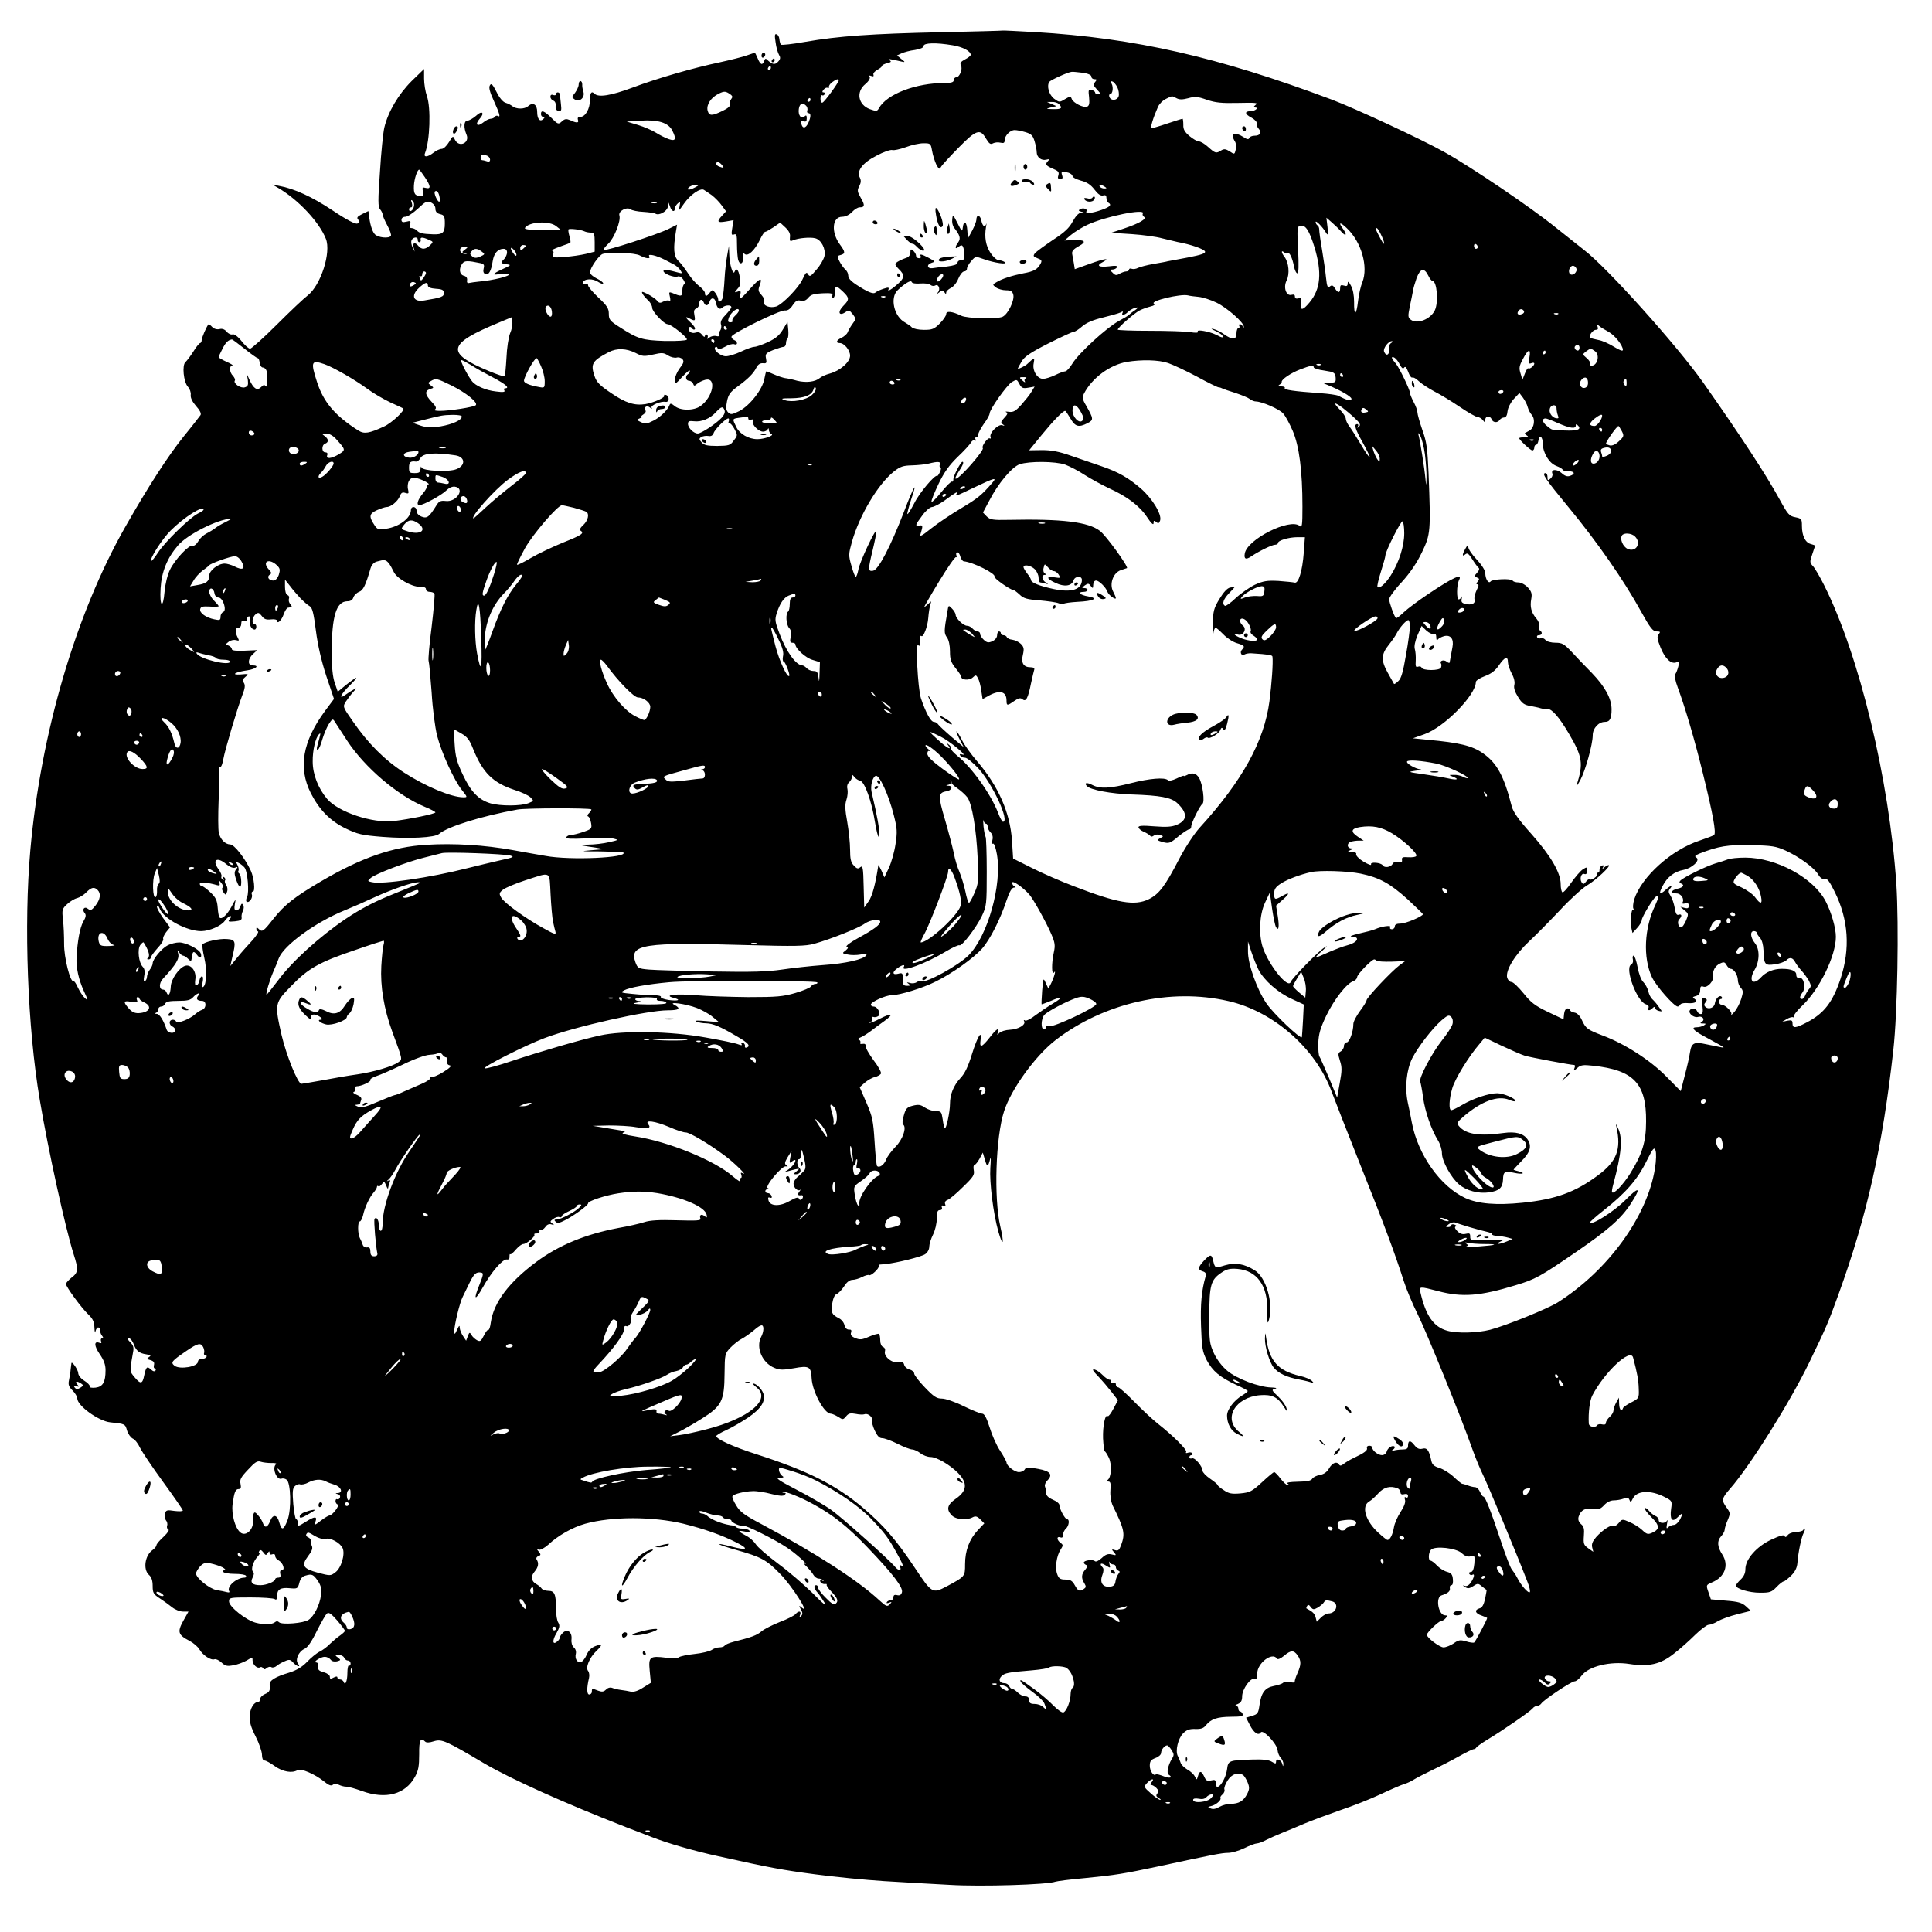 <?xml version="1.0" standalone="no"?>
<!DOCTYPE svg PUBLIC "-//W3C//DTD SVG 20010904//EN"
 "http://www.w3.org/TR/2001/REC-SVG-20010904/DTD/svg10.dtd">
<svg version="1.0" xmlns="http://www.w3.org/2000/svg"
 width="1025pt" height="1025pt" viewBox="0 0 1025 1025"
 preserveAspectRatio="xMidYMid meet">

<g transform="translate(0,1025) scale(0.1,-0.1)"
fill="#000000" stroke="none">
<path d="M4990 10079 c-366 -8 -540 -20 -718 -51 -67 -12 -125 -18 -129 -15
-3 4 -7 17 -8 29 -1 12 -7 24 -15 26 -10 4 -11 -6 -5 -43 3 -26 12 -56 18 -66
8 -13 8 -21 -2 -33 -17 -20 -30 -20 -53 0 -16 16 -18 16 -24 0 -9 -24 -20 -20
-34 14 -7 17 -14 30 -15 30 -1 0 -21 -6 -43 -14 -22 -8 -86 -24 -141 -36 -142
-30 -327 -83 -466 -135 -113 -42 -180 -53 -201 -32 -16 16 -24 5 -24 -33 0
-47 -24 -90 -51 -90 -12 0 -16 -5 -13 -15 7 -18 -6 -19 -40 -3 -22 9 -29 8
-45 -6 -18 -17 -21 -16 -55 18 -38 38 -56 45 -56 21 0 -8 5 -15 12 -15 9 0 9
-3 1 -11 -18 -18 -33 -1 -33 37 0 40 -22 54 -48 31 -19 -17 -63 -17 -84 0 -7
6 -23 14 -36 18 -14 4 -33 27 -48 58 -21 41 -28 47 -35 34 -7 -11 0 -36 21
-82 31 -68 37 -90 21 -80 -5 3 -12 1 -16 -5 -3 -5 -13 -10 -22 -10 -8 0 -27
-9 -41 -21 -31 -24 -43 -8 -17 21 29 32 12 46 -19 16 -16 -14 -37 -26 -46 -26
-19 0 -21 -37 -5 -74 19 -44 -39 -71 -61 -28 -11 23 -11 23 -32 -12 -12 -20
-29 -36 -39 -36 -10 0 -29 -9 -43 -20 -32 -25 -55 -26 -45 -2 26 65 32 240 10
302 -8 23 -15 65 -15 93 l0 51 -66 -64 c-70 -70 -125 -163 -145 -247 -6 -26
-17 -131 -23 -233 -11 -154 -11 -188 1 -201 7 -8 13 -21 13 -27 0 -6 11 -32
25 -58 14 -25 22 -50 19 -55 -9 -16 -70 -10 -86 9 -14 15 -26 56 -31 105 -1 9
-2 17 -3 17 0 0 -15 -7 -33 -16 -26 -13 -30 -19 -20 -30 9 -11 8 -15 -5 -20
-11 -4 -56 19 -132 70 -108 72 -204 116 -284 130 l-35 7 31 -18 c106 -62 218
-181 253 -270 29 -72 -27 -246 -96 -300 -20 -15 -94 -85 -164 -155 -71 -71
-135 -128 -142 -128 -8 0 -28 18 -46 41 -20 25 -39 38 -47 35 -8 -3 -22 3 -31
14 -11 13 -24 18 -39 14 -13 -3 -28 1 -38 11 -9 10 -18 16 -20 14 -11 -13 -36
-71 -36 -84 0 -8 -4 -15 -8 -15 -4 0 -21 -20 -36 -45 -16 -25 -35 -50 -42 -56
-19 -16 -10 -106 13 -131 10 -11 17 -30 15 -43 -2 -15 8 -36 28 -59 20 -22 29
-40 24 -48 -5 -7 -44 -58 -89 -113 -83 -103 -191 -270 -309 -478 -263 -461
-450 -1097 -505 -1717 -35 -394 -15 -941 50 -1325 44 -263 136 -682 180 -820
26 -80 24 -97 -11 -123 -16 -13 -30 -28 -30 -34 0 -15 82 -127 119 -162 24
-23 31 -39 32 -70 1 -25 4 -32 6 -18 3 13 10 21 16 19 7 -3 11 -10 9 -17 -1
-7 3 -18 9 -26 8 -10 8 -14 1 -14 -6 0 -9 -7 -6 -15 4 -11 2 -13 -9 -9 -29 11
-28 -16 2 -60 22 -32 31 -56 31 -85 0 -64 -14 -88 -53 -93 -21 -2 -33 0 -31 7
2 5 -11 19 -29 30 -19 12 -32 29 -32 41 -1 17 -33 64 -36 52 0 -2 -2 -16 -4
-33 -1 -16 -6 -43 -9 -58 -5 -23 -1 -34 19 -54 14 -14 25 -33 25 -42 0 -39
114 -121 175 -127 78 -8 79 -8 89 -43 5 -18 19 -37 30 -43 12 -5 29 -27 39
-49 11 -22 66 -104 123 -182 57 -78 104 -146 104 -151 0 -4 -20 -5 -44 -2 -39
6 -45 5 -51 -14 -4 -12 -1 -27 5 -35 7 -8 10 -21 7 -29 -3 -8 -1 -17 6 -20 7
-3 -3 -18 -25 -39 -21 -19 -38 -39 -38 -45 0 -6 -9 -17 -20 -25 -41 -28 -52
-103 -20 -132 14 -12 20 -31 20 -59 0 -36 4 -44 38 -66 20 -13 50 -35 65 -47
16 -13 42 -23 58 -23 l29 0 -28 -50 c-32 -58 -27 -74 33 -105 21 -11 46 -32
54 -47 18 -30 60 -58 79 -51 7 3 24 -5 37 -17 20 -19 31 -21 62 -15 21 3 53
15 71 25 31 19 32 19 32 1 0 -22 25 -45 39 -37 5 4 13 2 16 -4 5 -8 11 -8 20
0 8 7 19 9 25 5 6 -4 19 -1 28 7 9 8 29 19 44 25 22 10 29 9 44 -8 19 -21 43
-27 25 -5 -16 20 3 64 34 78 17 7 39 39 66 95 23 45 47 88 54 93 10 8 23 -2
54 -37 22 -26 41 -51 41 -55 0 -4 -12 -15 -26 -25 -15 -10 -38 -30 -53 -44
-14 -15 -39 -34 -56 -42 -16 -8 -46 -33 -66 -54 -26 -27 -54 -44 -95 -57 -74
-22 -106 -42 -103 -64 3 -32 -1 -39 -26 -50 -14 -6 -25 -18 -25 -27 0 -8 -5
-15 -11 -15 -22 0 -42 -33 -44 -73 -2 -31 6 -60 31 -109 19 -37 34 -81 34 -98
0 -18 5 -30 13 -30 8 0 33 -14 55 -30 42 -30 92 -39 121 -21 17 11 93 -22 140
-60 25 -21 38 -25 47 -18 9 7 19 7 32 0 10 -5 27 -10 38 -10 10 1 48 -10 84
-23 127 -46 231 -18 282 76 18 33 22 56 22 119 -1 75 7 92 32 67 6 -6 22 -6
46 2 42 13 64 3 268 -118 142 -83 424 -210 752 -338 38 -14 98 -38 135 -52 84
-33 229 -75 354 -102 274 -61 340 -73 514 -96 105 -14 269 -30 365 -36 96 -6
254 -15 350 -20 165 -10 519 1 560 17 8 3 78 12 155 19 165 16 205 23 390 62
286 62 338 72 371 72 19 0 57 11 86 25 28 14 58 25 66 25 8 0 31 8 51 19 20
10 56 26 81 36 25 10 79 32 120 50 41 17 127 49 190 71 63 21 160 59 215 85
55 26 111 50 125 54 14 4 36 14 50 23 14 9 59 32 100 52 41 19 105 52 142 73
36 20 71 37 76 37 6 0 12 4 14 8 2 5 29 24 60 43 80 48 225 148 239 165 6 8
17 14 25 14 7 0 17 6 21 12 13 20 160 118 177 118 8 0 25 13 37 30 37 50 153
78 254 62 101 -16 165 -2 236 55 34 26 85 72 114 101 29 28 61 52 70 52 10 0
32 8 49 19 17 10 63 27 103 37 l72 18 -26 24 c-21 19 -41 25 -106 30 l-80 7
-13 38 c-13 38 -13 38 19 52 68 28 91 91 55 147 -27 41 -29 73 -8 96 11 12 20
28 20 35 0 8 7 32 16 52 15 36 14 39 -5 66 -29 39 -27 50 17 100 107 122 319
460 421 671 90 186 100 209 154 358 153 422 235 787 292 1300 22 197 30 661
16 880 -38 557 -196 1212 -383 1585 -22 44 -48 89 -59 101 -18 19 -18 23 -4
64 8 23 15 44 15 45 0 2 -10 5 -23 9 -29 7 -47 44 -47 96 0 37 -2 39 -35 46
-32 6 -40 15 -82 92 -74 135 -206 337 -408 624 -138 195 -509 609 -631 702
-22 17 -90 71 -150 119 -131 106 -448 321 -594 402 -116 65 -470 230 -595 277
-606 227 -1042 326 -1575 358 -91 5 -167 9 -170 8 -3 -1 -151 -5 -330 -9z m64
-69 c54 -9 96 -31 96 -51 0 -5 -14 -16 -30 -24 -23 -12 -28 -20 -22 -32 11
-18 -7 -63 -25 -63 -7 0 -13 -7 -13 -15 0 -11 -12 -15 -46 -15 -155 0 -309
-59 -351 -134 -9 -17 -14 -17 -48 -5 -62 23 -75 91 -24 133 18 15 27 31 23 38
-5 8 -2 9 9 5 10 -4 14 -2 11 7 -3 7 7 18 21 26 14 7 25 17 25 21 0 4 12 10
27 14 21 5 24 8 12 16 -13 9 2 7 66 -8 18 -4 18 -2 -3 14 l-23 19 24 11 c13 6
45 15 71 18 29 5 46 12 46 21 0 17 66 19 154 4z m-964 -120 c0 -5 -5 -10 -11
-10 -5 0 -7 5 -4 10 3 6 8 10 11 10 2 0 4 -4 4 -10z m1654 -26 c29 -4 46 -12
46 -20 0 -8 7 -14 16 -14 14 0 14 -3 4 -15 -11 -13 -9 -20 10 -40 20 -21 21
-25 7 -25 -9 0 -17 4 -17 9 0 5 -8 11 -19 14 -16 4 -18 0 -13 -39 3 -33 1 -45
-11 -50 -19 -7 -73 20 -81 41 -5 15 -9 15 -36 -1 -29 -18 -31 -17 -57 2 -28
21 -41 68 -26 90 8 10 100 52 119 53 6 1 32 -2 58 -5z m-1294 -40 c0 -11 -75
-114 -86 -118 -7 -3 -11 6 -11 20 0 13 3 21 8 19 4 -3 10 -1 14 5 3 5 1 10 -6
10 -8 0 -8 4 1 15 7 8 16 12 21 9 5 -3 8 -1 7 5 -2 5 6 17 17 25 21 16 35 20
35 10z m1478 -37 c7 -15 10 -36 7 -47 -7 -23 -40 -27 -49 -5 -3 8 -2 15 3 15
14 0 19 36 9 55 -8 13 -7 16 3 13 8 -2 20 -17 27 -31z m-2050 -40 c9 -7 9 -13
1 -23 -6 -8 -9 -20 -6 -27 3 -9 -11 -22 -39 -35 -57 -28 -72 -28 -80 2 -7 31
18 69 59 89 30 15 38 14 65 -6z m2364 -18 c15 -8 31 -8 62 0 35 10 50 9 98 -8
47 -16 79 -19 168 -17 92 2 107 1 92 -10 -11 -9 -13 -13 -4 -14 24 0 1 -20
-24 -20 -33 0 -30 -16 7 -35 16 -9 28 -22 26 -28 -2 -7 2 -20 10 -29 19 -21 9
-38 -22 -38 -13 0 -25 -6 -27 -12 -3 -9 -12 -8 -31 5 -47 30 -71 19 -46 -22 7
-10 9 -30 5 -45 -6 -26 -7 -26 -32 -9 -21 13 -30 14 -45 5 -27 -17 -31 -16
-69 18 -18 17 -41 30 -50 30 -9 0 -31 13 -49 28 -26 22 -34 36 -33 60 0 18 -2
32 -4 32 -3 0 -39 -11 -80 -25 -41 -14 -79 -25 -84 -25 -9 0 7 53 33 112 6 15
25 35 42 43 36 18 32 17 57 4z m-1942 -9 c0 -5 -5 -10 -11 -10 -5 0 -7 5 -4
10 3 6 8 10 11 10 2 0 4 -4 4 -10z m1318 -22 c21 -21 13 -28 -30 -27 -40 1
-41 2 -13 9 l30 7 -25 11 -25 11 26 0 c14 1 30 -4 37 -11z m-1341 -9 c6 -6 9
-18 6 -25 -3 -8 0 -14 6 -14 14 0 14 -20 -1 -53 -14 -29 -31 -31 -37 -2 -2 13
1 16 13 12 12 -5 16 0 16 15 0 16 -3 19 -11 11 -18 -18 -36 6 -31 39 4 29 20
36 39 17z m-711 -130 c24 -47 19 -60 -18 -47 -18 6 -49 22 -68 34 -19 12 -62
31 -95 41 l-60 18 75 5 c91 6 145 -11 166 -51z m1874 -10 c31 -9 40 -18 49
-49 6 -20 11 -46 11 -57 0 -27 25 -47 51 -40 17 4 19 3 10 -6 -18 -18 -13 -26
25 -42 29 -12 34 -18 29 -35 -5 -14 -2 -20 10 -20 12 0 15 6 10 20 -7 21 -3
23 33 14 12 -4 22 -12 22 -18 0 -7 20 -17 44 -24 32 -8 53 -22 72 -47 19 -25
33 -35 46 -32 13 4 18 0 18 -13 0 -11 5 -22 10 -25 20 -12 9 -23 -37 -39 -52
-18 -87 -21 -79 -7 8 12 -18 21 -34 11 -10 -6 -8 -9 6 -13 18 -4 18 -5 -1 -6
-13 -1 -28 -17 -44 -46 -18 -34 -43 -58 -105 -98 -44 -30 -87 -61 -95 -70 -11
-15 -10 -18 13 -27 22 -8 25 -13 17 -28 -16 -31 -36 -42 -92 -52 -60 -12 -114
-29 -144 -48 -20 -12 -20 -12 -1 -27 11 -8 35 -15 53 -15 26 0 34 -5 39 -24 7
-29 -27 -101 -56 -116 -26 -14 -189 -10 -220 5 -47 23 -80 27 -80 9 0 -9 -15
-31 -34 -50 -30 -30 -40 -34 -84 -34 -29 0 -56 6 -64 13 -7 8 -24 19 -36 26
-59 31 -82 132 -39 172 38 36 70 55 74 43 2 -7 21 -10 45 -8 23 2 47 -1 54 -7
7 -6 18 -8 25 -4 17 11 30 -17 16 -35 -11 -13 -10 -13 6 -1 16 13 20 13 28 0
6 -10 9 -10 9 -1 0 7 11 17 24 24 14 6 32 28 40 49 9 22 23 39 31 39 8 0 15 6
15 14 0 8 10 27 23 41 22 26 22 26 67 10 54 -20 133 -31 110 -15 -8 5 -23 10
-32 10 -10 0 -29 17 -43 38 -25 38 -33 84 -24 137 3 17 4 24 2 18 -8 -23 -20
-14 -27 18 -6 30 -26 32 -26 3 0 -8 -10 -34 -22 -57 l-23 -42 -3 43 c-3 47
-19 57 -24 15 -3 -24 -5 -23 -28 23 -24 47 -25 48 -28 21 -2 -16 2 -36 10 -45
31 -40 36 -57 22 -77 -19 -25 -18 -41 1 -25 20 17 27 9 31 -35 2 -29 -1 -35
-17 -35 -10 0 -19 -6 -19 -14 0 -9 -19 -15 -57 -20 -32 -3 -67 -7 -77 -9 -27
-3 -31 20 -5 28 22 7 21 8 -12 26 -39 21 -53 24 -44 9 3 -5 -1 -10 -9 -10 -9
0 -16 6 -16 14 0 7 -7 19 -15 26 -13 10 -15 9 -15 -9 0 -12 -8 -24 -17 -27
-33 -11 -63 -27 -63 -35 0 -5 8 -16 18 -26 35 -34 33 -48 -16 -89 -25 -21 -43
-31 -39 -22 5 14 2 15 -26 6 -18 -6 -38 -15 -44 -21 -9 -6 -28 0 -60 18 -63
37 -83 54 -83 75 0 10 -7 23 -16 31 -8 7 -22 26 -30 42 -14 27 -14 29 5 34 27
7 26 17 -3 56 -48 65 -41 147 12 147 17 0 38 10 52 25 13 14 31 25 40 25 28 0
30 11 7 50 -19 33 -20 41 -8 63 9 18 10 30 3 44 -19 35 12 78 88 117 37 20 75
33 84 30 8 -3 40 4 71 15 31 12 73 21 94 21 38 0 39 -1 46 -40 4 -23 14 -55
22 -72 14 -26 17 -28 25 -14 5 10 47 55 93 102 94 96 115 103 146 49 17 -28
24 -33 38 -25 10 5 27 6 39 3 17 -4 22 -1 22 13 0 24 29 54 53 54 11 0 37 -5
57 -11z m-2856 -125 c9 -3 16 -13 16 -21 0 -10 -6 -13 -16 -9 -9 3 -20 6 -25
6 -5 0 -9 7 -9 15 0 16 9 19 34 9z m1246 -49 c14 -16 10 -18 -14 -9 -9 3 -16
10 -16 15 0 14 16 11 30 -6z m-1576 -65 c32 -48 33 -64 5 -57 -18 5 -20 2 -15
-19 5 -17 2 -24 -8 -24 -35 0 -42 11 -40 55 2 37 18 85 28 85 2 0 15 -18 30
-40z m1432 -55 c-16 -9 -32 -13 -35 -10 -8 9 21 25 44 25 16 0 14 -3 -9 -15z
m2174 5 c13 -8 13 -10 -2 -10 -9 0 -20 5 -23 10 -8 13 5 13 25 0z m-2083 -46
c17 -13 41 -38 53 -55 l22 -30 -21 -23 c-30 -32 -26 -39 20 -31 l41 7 -7 -41
c-6 -35 -4 -40 9 -35 14 5 16 -3 16 -52 0 -33 3 -69 6 -82 9 -32 30 -21 26 14
-3 22 -1 26 8 17 17 -16 54 18 81 74 11 24 24 43 28 43 5 0 24 11 44 24 l36
25 28 -26 c19 -18 27 -34 24 -51 -2 -21 0 -24 16 -17 27 12 90 18 118 11 32
-8 57 -56 49 -95 -4 -16 -22 -49 -42 -71 -31 -37 -36 -40 -45 -25 -8 14 -12
10 -29 -26 -19 -44 -107 -134 -140 -145 -32 -10 -71 4 -64 23 4 9 -2 25 -14
38 -17 18 -19 26 -10 50 18 48 1 41 -54 -21 -47 -52 -53 -56 -49 -31 5 23 3
26 -13 20 -19 -6 -19 -6 -1 15 15 16 18 29 12 61 -7 41 -19 53 -28 29 -8 -21
-27 40 -28 90 l-2 47 -9 -50 c-5 -27 -12 -84 -14 -125 -2 -41 -7 -85 -9 -97
-6 -24 -25 -32 -25 -10 0 7 -7 22 -15 33 -14 18 -16 18 -29 2 -16 -22 -26 -23
-26 -3 0 8 -14 24 -30 37 -17 12 -44 43 -60 68 -16 25 -40 56 -52 67 -24 23
-27 66 -12 155 l6 36 -46 -23 c-58 -29 -335 -119 -343 -111 -3 3 8 18 24 33
32 30 68 122 59 150 -7 23 40 48 60 32 7 -5 37 -12 67 -13 30 -2 60 -6 65 -10
18 -11 60 12 65 36 l4 23 8 -22 c8 -25 25 -31 25 -9 0 7 7 19 16 27 13 11 14
9 9 -17 -6 -26 -4 -24 24 16 32 46 86 84 105 73 6 -3 25 -17 43 -29z m-1445
-9 c3 -14 2 -25 -2 -25 -10 0 -30 47 -23 54 10 9 20 -3 25 -29z m-137 -54 c-6
-21 -25 -29 -25 -11 0 6 5 10 11 10 6 0 8 9 4 23 -6 17 -5 19 5 11 7 -7 9 -21
5 -33z m115 -8 c0 -16 8 -25 25 -29 22 -5 25 -12 25 -50 0 -49 -11 -59 -64
-57 -55 2 -71 6 -84 20 -7 7 -20 13 -28 13 -11 0 -13 6 -9 20 6 18 3 20 -19
14 -20 -5 -26 -2 -26 10 0 9 8 16 21 16 11 0 41 20 66 43 41 39 49 42 69 33
15 -7 24 -20 24 -33z m1173 30 c-7 -2 -19 -2 -25 0 -7 3 -2 5 12 5 14 0 19 -2
13 -5z m2580 -56 c-3 -5 0 -13 6 -17 18 -10 -24 -35 -105 -62 l-69 -23 109 -7
c60 -4 132 -14 160 -22 28 -7 66 -16 84 -20 67 -12 140 -37 145 -50 4 -10 -19
-18 -91 -32 -53 -10 -101 -19 -107 -20 -5 -2 -39 -8 -74 -14 -35 -6 -73 -16
-83 -21 -11 -6 -26 -8 -34 -5 -8 3 -14 1 -14 -4 0 -6 -7 -10 -15 -10 -8 0 -24
-6 -35 -12 -16 -10 -23 -10 -37 5 -16 15 -16 17 -1 17 9 0 20 5 24 12 5 8 -7
10 -44 5 -54 -6 -68 4 -31 23 42 23 10 19 -68 -9 l-81 -29 -5 32 c-3 17 -7 40
-9 50 -2 14 8 25 35 40 45 24 33 35 -32 32 l-44 -2 34 29 c19 16 58 40 87 54
96 45 313 89 295 60z m1054 -97 c25 -28 31 -15 8 16 -27 36 -15 38 21 3 77
-73 114 -204 82 -286 -9 -21 -19 -66 -23 -100 -9 -79 -22 -82 -21 -5 0 35 -6
68 -17 87 -12 22 -16 25 -17 12 0 -14 -5 -17 -20 -12 -16 5 -20 2 -20 -14 0
-27 -12 -27 -28 0 -10 16 -16 18 -27 9 -11 -9 -15 -1 -20 47 -3 32 -13 99 -21
148 -9 50 -15 98 -15 107 0 10 -4 20 -10 23 -5 4 -9 11 -9 17 0 12 38 -27 56
-58 9 -15 11 -9 7 31 l-6 50 29 -25 c16 -14 39 -36 51 -50z m-4166 30 l24 -19
-98 -1 c-67 0 -96 3 -92 11 21 33 130 39 166 9z m4023 -112 c40 -133 33 -221
-26 -292 -36 -44 -52 -46 -46 -5 4 26 2 30 -14 26 -11 -3 -18 0 -18 10 0 9 -6
12 -17 9 -29 -9 -46 39 -27 76 17 34 12 94 -11 125 -18 23 -19 39 -2 24 8 -6
16 -8 20 -5 8 8 24 -26 32 -69 4 -20 12 -37 18 -37 7 0 8 41 4 124 -6 113 -5
125 11 128 28 7 48 -24 76 -114z m-3874 85 c8 -4 24 -7 35 -7 17 -1 20 -8 20
-51 l0 -50 -47 -12 c-26 -6 -77 -14 -113 -16 -61 -5 -65 -4 -60 14 4 12 1 19
-7 20 -7 0 11 9 41 20 30 10 56 20 57 22 2 2 0 17 -5 34 -5 18 -7 33 -5 36 6
6 65 -1 84 -10z m4223 -10 c26 -51 28 -79 3 -33 -14 25 -25 48 -26 53 0 15 10
6 23 -20z m-5107 -35 c0 -7 3 -13 9 -13 5 0 9 6 7 13 -4 15 10 15 43 0 25 -11
25 -11 6 -30 -24 -22 -44 -23 -61 -3 -18 22 -32 18 -26 -7 l6 -23 -11 22 c-6
12 -9 29 -6 37 7 19 35 22 33 4z m5624 -39 c0 -5 -4 -9 -10 -9 -5 0 -10 7 -10
16 0 8 5 12 10 9 6 -3 10 -10 10 -16z m-5050 7 c0 -2 -7 -9 -15 -16 -12 -10
-15 -10 -15 4 0 9 7 16 15 16 8 0 15 -2 15 -4z m-323 -20 c-18 -14 -18 -14 0
-20 15 -4 15 -5 -2 -3 -30 3 -33 37 -3 37 22 -1 22 -1 5 -14z m273 -28 c-1 -8
-6 -6 -15 6 -20 26 -19 42 0 22 8 -8 15 -21 15 -28z m-185 18 c19 -14 19 -15
-7 -27 -22 -9 -30 -9 -43 1 -12 10 -13 16 -4 26 15 18 30 18 54 0z m135 -5 c0
-11 -7 -26 -15 -35 -21 -20 -19 -24 13 -28 25 -3 24 -5 -20 -25 -55 -25 -62
-35 -18 -27 16 4 37 3 47 -1 18 -8 -82 -33 -157 -39 -19 -2 -42 -5 -50 -7 -10
-3 -14 2 -12 14 2 12 -4 21 -17 24 -24 6 -28 39 -8 65 12 16 28 16 95 2 19 -4
23 -9 18 -28 -4 -16 -1 -26 9 -30 18 -7 31 16 39 69 7 42 27 65 58 65 11 0 18
-7 18 -19z m704 -16 c34 -18 60 -20 50 -4 -9 15 38 4 81 -18 17 -9 40 -21 52
-27 11 -6 26 -19 33 -30 11 -17 10 -18 -12 -12 -54 15 -78 18 -78 8 0 -14 56
-36 75 -29 8 4 21 -3 30 -16 9 -13 11 -23 5 -25 -5 -2 -10 -17 -10 -34 0 -32
-5 -33 -54 -12 -17 6 -18 4 -12 -20 4 -18 3 -25 -3 -21 -6 3 -20 1 -32 -5 -16
-9 -23 -8 -32 4 -7 9 -29 24 -49 35 -33 16 -36 16 -29 2 5 -9 19 -25 30 -35
12 -11 21 -28 21 -39 0 -20 63 -87 82 -87 19 0 108 -72 102 -82 -4 -5 -51 -8
-117 -7 -120 4 -143 11 -239 73 -52 33 -58 40 -58 71 0 28 -9 43 -55 86 -30
28 -55 58 -55 65 0 8 -6 11 -16 7 -12 -4 -15 -2 -12 8 7 21 53 23 82 3 14 -9
26 -12 26 -7 0 5 -16 17 -35 26 -19 9 -35 24 -35 32 0 23 49 93 68 98 43 11
169 6 196 -8z m4969 -69 c8 -19 -20 -43 -34 -29 -12 12 -1 43 16 43 7 0 15 -6
18 -14z m-785 -39 c7 -15 17 -27 21 -27 25 0 34 -115 13 -157 -23 -47 -93 -74
-126 -50 -17 12 -17 19 -6 73 7 32 14 68 16 79 1 11 10 42 19 68 20 54 41 59
63 14z m-5318 15 c0 -5 -6 -16 -13 -26 -13 -17 -14 -18 -20 -2 -4 10 -3 15 3
11 6 -3 10 1 10 9 0 9 5 16 10 16 6 0 10 -4 10 -8z m2733 -34 c-10 -11 -19
-15 -21 -8 -5 15 18 41 30 34 5 -3 1 -15 -9 -26z m-2795 -29 c-20 -13 -28 -11
-22 5 3 8 12 12 21 9 12 -5 12 -7 1 -14z m72 -3 c0 -10 14 -16 43 -18 34 -2
42 -7 42 -23 0 -19 -12 -24 -104 -39 -57 -10 -73 24 -30 65 34 32 49 36 49 15z
m2202 -33 c35 -33 35 -43 2 -76 -31 -31 -24 -56 10 -34 19 13 23 12 40 -10 18
-24 18 -26 -1 -51 -11 -15 -22 -35 -26 -45 -3 -9 -18 -22 -32 -29 -28 -12 -33
-28 -10 -28 24 0 55 -38 55 -67 0 -34 -53 -80 -108 -95 -20 -5 -44 -16 -52
-23 -24 -21 -73 -27 -121 -15 -24 7 -53 13 -64 14 -11 2 -37 10 -57 19 -21 9
-39 17 -42 17 -2 0 -7 -19 -11 -41 -10 -55 -77 -141 -133 -170 -39 -19 -45
-20 -59 -7 -11 12 -13 25 -6 59 7 35 17 49 53 76 59 43 88 72 103 103 9 17 20
24 35 23 18 -2 21 1 16 25 -5 24 -1 29 38 45 24 9 49 17 56 17 6 0 12 9 12 19
0 11 4 22 8 25 4 2 6 23 4 46 l-4 42 -25 -41 c-18 -30 -38 -47 -79 -66 -30
-14 -62 -25 -72 -25 -9 0 -41 -11 -70 -25 -30 -14 -66 -25 -81 -25 -29 0 -70
35 -56 48 4 4 10 2 12 -5 3 -8 14 -6 39 7 18 11 41 17 49 14 8 -4 15 -1 15 5
0 7 -7 14 -15 17 -8 4 -15 11 -14 18 0 16 257 142 283 139 14 -2 28 7 41 27
16 24 25 29 43 25 16 -4 28 1 40 15 13 17 31 22 75 24 45 2 57 0 53 -11 -3 -7
-1 -13 4 -13 6 0 10 14 10 30 0 37 6 37 42 3z m1887 -28 c22 -2 65 -16 96 -31
57 -28 146 -107 144 -128 0 -6 -3 -6 -6 2 -2 6 -9 12 -14 12 -6 0 -7 -4 -4
-10 3 -5 1 -10 -4 -10 -6 0 -11 -13 -11 -29 0 -34 -21 -36 -65 -5 -16 12 -41
24 -55 28 -18 4 -17 2 7 -9 17 -8 34 -19 38 -25 8 -14 -1 -13 -33 4 -37 18
-106 30 -97 17 4 -7 -9 -8 -42 -3 -26 4 -123 7 -216 7 -92 0 -167 3 -167 6 0
11 87 87 116 102 16 8 42 17 58 21 20 5 26 10 18 15 -23 14 140 53 180 44 10
-3 36 -6 57 -8z m-1662 -1 c-3 -3 -12 -4 -19 -1 -8 3 -5 6 6 6 11 1 17 -2 13
-5z m-899 -30 c6 -29 20 -40 34 -26 14 14 48 16 48 2 0 -5 -14 -23 -30 -40
-22 -22 -29 -37 -25 -51 4 -11 1 -26 -5 -34 -6 -8 -9 -18 -6 -24 3 -5 -3 -7
-14 -4 -11 3 -28 -1 -37 -8 -10 -8 -14 -9 -10 -2 4 6 3 14 -3 18 -5 3 -10 0
-10 -7 -1 -8 -6 -6 -15 5 -9 13 -20 17 -36 12 -22 -7 -43 11 -32 28 3 5 9 3
14 -4 4 -7 11 -10 15 -6 5 4 -4 19 -19 33 -32 29 -35 39 -8 24 29 -15 31 -13
25 19 -4 20 -2 30 10 34 9 4 16 16 16 27 0 23 15 27 24 5 8 -21 24 -19 31 6 8
24 29 20 33 -7z m-870 -47 c2 -15 -1 -27 -7 -27 -14 0 -33 38 -26 51 11 17 30
4 33 -24z m3092 6 c-14 -9 -27 -20 -30 -23 -3 -4 -28 -19 -56 -34 -64 -35
-210 -169 -244 -224 -14 -23 -31 -42 -38 -42 -7 0 -32 -9 -54 -20 -23 -11 -52
-20 -64 -20 -31 0 -58 44 -50 82 5 28 4 29 -12 17 -9 -8 -19 -17 -22 -20 -8
-9 -50 -30 -50 -25 0 3 9 20 20 38 15 26 46 47 142 96 68 34 128 62 135 62 7
0 27 13 45 29 22 19 58 34 108 46 41 10 83 22 94 27 13 7 16 7 12 -1 -10 -16
10 -14 26 2 14 14 36 25 53 26 5 1 -2 -7 -15 -16z m-2100 -1 c0 -5 -9 -17 -20
-27 -11 -10 -17 -22 -14 -26 3 -5 -2 -9 -11 -9 -12 0 -15 5 -9 22 10 32 54 64
54 40z m4165 -2 c3 -6 -1 -13 -10 -16 -19 -8 -30 0 -20 15 8 14 22 14 30 1z
m182 -16 c-3 -3 -12 -4 -19 -1 -8 3 -5 6 6 6 11 1 17 -2 13 -5z m-5561 -103
c-8 -20 -17 -78 -19 -129 -3 -51 -7 -95 -10 -98 -3 -3 -39 9 -80 26 -236 98
-226 145 53 260 l65 27 3 -25 c2 -14 -3 -41 -12 -61z m5827 9 c33 -17 77 -73
77 -96 0 -9 -16 -3 -47 16 -25 16 -63 33 -82 36 -20 4 -39 9 -44 11 -12 7 12
43 29 43 11 0 14 5 10 16 -5 14 -4 15 9 4 8 -7 30 -20 48 -30z m-4678 20 c3
-5 1 -10 -4 -10 -6 0 -11 5 -11 10 0 6 2 10 4 10 3 0 8 -4 11 -10z m-2558
-110 c35 -28 66 -50 70 -50 5 0 9 -11 11 -25 2 -14 9 -25 17 -25 8 0 16 -8 19
-17 8 -26 4 -96 -5 -82 -5 9 -12 8 -24 -5 -21 -20 -39 -9 -61 38 l-14 31 5
-32 c3 -26 0 -33 -16 -38 -22 -7 -63 21 -53 36 3 5 -2 16 -10 25 -19 18 -21
54 -3 55 6 0 -7 9 -30 19 -24 11 -43 22 -43 25 0 3 9 23 20 44 17 34 30 47 50
50 3 1 33 -22 67 -49z m2493 40 c0 -5 -2 -10 -4 -10 -3 0 -8 5 -11 10 -3 6 -1
10 4 10 6 0 11 -4 11 -10z m3592 -9 c-8 -4 -13 -14 -12 -22 6 -38 -14 -56 -27
-24 -6 17 23 55 41 55 6 0 5 -4 -2 -9z m998 -26 c0 -8 -4 -15 -9 -15 -13 0
-22 16 -14 24 11 11 23 6 23 -9z m-5007 -28 c34 -18 44 -19 92 -8 47 11 57 10
79 -5 15 -9 35 -14 46 -11 10 3 24 -1 31 -9 9 -11 6 -21 -15 -48 -14 -19 -26
-47 -26 -61 0 -26 1 -26 40 16 22 24 40 38 40 32 0 -7 -4 -15 -10 -18 -16 -10
-12 -35 5 -35 9 0 18 -7 22 -15 5 -14 7 -14 22 -1 9 8 28 17 43 21 61 15 42
-90 -25 -139 -36 -26 -109 -26 -139 1 -15 12 -22 14 -25 6 -10 -28 -48 -65
-85 -84 -35 -18 -45 -19 -67 -9 -25 12 -25 13 -6 21 11 4 16 8 10 9 -5 0 -2 5
8 11 9 6 15 14 12 20 -12 18 6 31 23 17 10 -8 13 -9 9 -1 -8 12 50 36 74 31
19 -4 23 28 4 36 -9 3 -14 2 -11 -3 6 -10 -55 -37 -100 -45 -57 -9 -105 6
-181 58 -61 41 -78 58 -89 91 -22 65 -12 81 76 127 43 22 93 20 143 -5z m5090
9 c26 -20 12 -76 -19 -76 -8 0 -12 5 -9 10 4 6 -4 19 -17 30 -23 20 -23 20 -4
35 24 18 26 18 49 1z m-349 -33 c-6 -31 -4 -35 10 -30 9 4 16 3 16 -2 0 -12
-26 -32 -32 -25 -3 3 -11 -10 -18 -28 l-13 -33 -10 34 c-9 28 -7 40 13 77 28
54 43 57 34 7z m86 27 c0 -5 -5 -10 -11 -10 -5 0 -7 5 -4 10 3 6 8 10 11 10 2
0 4 -4 4 -10z m-774 -63 c11 -21 18 -26 24 -17 5 8 12 1 21 -23 7 -20 17 -33
22 -30 5 3 21 -6 35 -20 15 -14 52 -38 82 -54 30 -15 91 -52 135 -82 44 -30
87 -54 95 -54 8 0 20 -7 27 -16 11 -14 12 -14 13 2 0 21 26 23 34 2 7 -18 32
-20 43 -2 4 6 15 12 23 12 10 0 16 12 18 33 2 19 16 46 33 65 l30 32 19 -25
c10 -14 22 -36 25 -50 4 -14 13 -32 22 -42 19 -22 13 -68 -12 -82 -11 -6 -22
-12 -25 -14 -2 -2 2 -7 10 -12 11 -7 8 -10 -12 -10 -16 0 -28 -2 -28 -5 0 -9
60 -65 70 -65 5 0 10 7 10 15 0 8 4 15 9 15 5 0 11 10 13 23 5 34 23 21 23
-17 1 -50 34 -104 72 -118 18 -7 33 -16 33 -20 0 -4 14 -8 30 -8 34 0 40 -15
9 -25 -14 -5 -28 0 -44 15 -25 23 -59 21 -49 -3 3 -8 -2 -20 -11 -27 -13 -11
-15 -9 -15 9 0 11 -4 21 -10 21 -23 0 -3 -30 124 -184 148 -179 291 -384 381
-548 50 -90 64 -108 84 -108 20 0 21 -2 11 -15 -10 -12 -8 -26 10 -71 24 -59
56 -89 84 -78 14 6 16 2 10 -22 -4 -16 -11 -34 -16 -41 -5 -7 -1 -33 13 -70
41 -111 90 -279 134 -458 53 -215 71 -314 59 -325 -5 -4 -39 -17 -75 -29 -151
-49 -310 -192 -349 -313 -6 -21 -8 -43 -4 -49 4 -7 3 -10 -2 -6 -10 6 -16 -65
-8 -101 l5 -22 24 26 c14 15 25 34 25 42 0 16 58 112 74 124 19 13 18 -1 -2
-44 -59 -121 -66 -279 -18 -382 22 -47 118 -156 137 -156 4 0 11 5 14 11 4 6
22 9 40 7 39 -3 56 9 35 23 -12 7 -11 10 8 15 15 4 22 14 22 31 0 20 4 23 19
18 21 -6 55 32 50 57 -5 25 11 55 36 66 21 10 26 8 35 -8 6 -11 16 -20 22 -20
17 0 37 -32 38 -59 0 -14 7 -32 15 -41 14 -15 14 -23 3 -59 -7 -23 -23 -54
-36 -69 -13 -15 -21 -21 -17 -14 7 13 -31 51 -52 52 -16 0 -17 30 -2 30 5 0 7
5 4 10 -10 15 -33 -6 -37 -33 -3 -24 -34 -35 -51 -18 -7 7 -7 14 2 24 9 12 8
16 -5 21 -14 6 -16 0 -12 -39 4 -34 2 -45 -9 -45 -7 0 -16 7 -19 15 -7 17 -30
20 -39 5 -10 -16 23 -42 44 -35 23 7 39 -14 20 -26 -11 -7 -9 -9 6 -9 17 0 17
-2 5 -10 -8 -5 -25 -10 -38 -10 -31 0 -20 -15 30 -43 130 -71 125 -68 93 -62
-16 3 -50 10 -74 15 -63 14 -77 7 -85 -43 -3 -23 -16 -79 -28 -124 l-21 -82
-76 77 c-84 86 -220 174 -338 218 -81 31 -90 37 -111 83 -11 23 -25 37 -40 39
-12 2 -22 8 -22 13 0 5 -6 9 -14 9 -9 0 -16 -12 -18 -29 l-3 -29 -82 39 c-69
33 -91 50 -130 99 -27 33 -55 60 -64 60 -9 0 -19 10 -23 23 -10 38 41 122 118
194 39 36 113 112 165 167 52 56 115 113 140 128 47 27 133 108 115 108 -5 0
-16 -6 -23 -12 -11 -11 -12 -10 -6 1 5 9 3 12 -6 9 -8 -3 -13 -13 -13 -22 1
-9 -3 -16 -9 -16 -6 0 -7 -3 -4 -7 4 -3 -2 -13 -14 -21 -11 -8 -23 -11 -26 -8
-3 3 -12 -2 -19 -12 -11 -14 -15 -15 -23 -3 -12 19 -2 51 15 44 9 -3 14 2 14
17 0 21 -1 21 -22 8 -13 -8 -40 -40 -62 -71 -21 -31 -42 -54 -47 -51 -5 3 -9
22 -9 43 0 61 -53 151 -155 266 -70 78 -97 117 -105 148 -41 161 -79 230 -153
281 -57 40 -126 56 -291 71 l-80 8 62 22 c106 38 272 208 272 277 0 7 21 21
48 31 33 12 55 29 74 57 31 45 48 51 48 17 0 -12 9 -39 20 -60 13 -23 18 -47
14 -61 -4 -16 3 -37 20 -64 20 -33 33 -42 63 -47 21 -4 47 -9 58 -13 11 -3 27
-5 35 -4 22 3 61 -41 114 -131 72 -123 77 -157 41 -272 -3 -11 5 1 19 26 27
50 66 190 66 238 0 37 31 71 64 71 27 0 36 17 36 68 -1 57 -34 118 -104 191
-36 36 -84 87 -109 114 -39 41 -50 47 -84 47 -23 0 -46 6 -53 14 -6 8 -17 13
-25 10 -7 -3 -16 -1 -20 5 -3 6 1 11 9 11 17 0 21 15 7 24 -5 3 -7 14 -4 24 2
10 -5 28 -17 42 -26 30 -34 61 -26 103 5 27 1 39 -18 60 -14 15 -36 27 -50 27
-14 0 -28 4 -31 10 -8 12 -108 8 -117 -5 -11 -14 -28 14 -28 44 0 14 -18 43
-45 72 -25 26 -45 56 -45 66 -1 14 -4 13 -15 -7 -18 -32 -19 -46 -1 -31 11 9
18 4 37 -26 13 -21 28 -41 33 -45 6 -4 4 -14 -7 -26 -16 -18 -17 -20 -1 -26
13 -5 14 -9 4 -21 -9 -11 -9 -15 -1 -15 8 0 6 -10 -5 -31 -8 -17 -14 -40 -11
-50 6 -21 -15 -31 -49 -23 -19 5 -23 11 -19 28 2 11 2 15 -1 9 -3 -7 -10 -13
-15 -13 -12 0 -11 77 1 101 22 40 -28 18 -165 -74 -49 -33 -107 -76 -127 -95
-21 -20 -39 -34 -42 -31 -10 10 -36 83 -36 100 0 10 30 52 67 91 45 50 79 100
107 158 46 96 47 110 35 420 -6 132 -10 166 -33 229 -14 41 -26 83 -26 93 0
10 -9 35 -20 55 -11 21 -20 43 -20 50 0 16 -56 131 -73 152 -25 29 -29 41 -12
35 9 -4 23 -20 31 -37z m-4556 -9 c11 -24 20 -60 20 -80 0 -37 -1 -37 -32 -31
-50 9 -78 21 -78 33 0 21 55 120 67 120 2 0 13 -19 23 -42z m-369 4 c24 -16
77 -45 117 -66 66 -35 89 -56 61 -56 -5 0 -7 -5 -3 -12 5 -8 -7 -10 -44 -5
-55 6 -110 30 -129 56 -25 33 -64 111 -56 111 5 0 29 -13 54 -28z m3696 12
c26 -9 95 -41 153 -72 58 -32 110 -57 115 -57 6 0 15 -3 20 -6 6 -3 37 -14 70
-24 33 -11 67 -25 76 -32 8 -7 23 -13 32 -13 31 0 124 -40 144 -63 12 -12 34
-53 51 -92 35 -81 52 -214 52 -403 0 -101 -2 -113 -15 -102 -52 43 -280 -72
-291 -147 -5 -29 6 -34 34 -15 41 28 111 62 127 62 8 0 15 4 15 9 0 14 58 31
103 31 l40 0 -6 -82 c-7 -96 -28 -165 -48 -159 -8 2 -46 6 -86 9 -61 3 -80 0
-125 -20 -29 -14 -75 -46 -102 -71 -27 -26 -53 -44 -57 -41 -17 10 -9 34 21
66 17 17 30 32 30 33 0 1 -11 0 -23 -2 -16 -3 -35 -24 -57 -60 -30 -49 -34
-64 -36 -136 -1 -45 0 -67 3 -49 2 17 8 32 12 32 4 0 22 -16 41 -35 19 -20 51
-41 72 -47 40 -12 45 -17 27 -35 -14 -14 -1 -37 14 -25 7 4 23 7 37 6 93 -6
110 -9 111 -18 4 -31 -4 -143 -16 -236 -28 -213 -144 -423 -370 -671 -29 -32
-76 -103 -109 -166 -75 -145 -107 -187 -162 -214 -75 -36 -166 -20 -394 68
-69 26 -170 70 -225 98 l-100 50 -6 95 c-10 149 -73 290 -184 420 -31 36 -68
86 -81 113 -13 26 -27 47 -29 47 -3 0 4 -19 16 -42 l22 -42 -64 54 c-35 30
-68 61 -72 67 -4 7 -14 13 -22 13 -17 0 -44 51 -69 125 -17 53 -30 308 -14
283 7 -13 12 4 11 40 -1 7 1 11 5 8 10 -11 34 50 37 97 2 26 7 58 11 69 6 21
6 21 -10 5 -10 -9 -19 -17 -22 -17 -2 0 33 61 78 135 45 74 85 132 90 129 4
-3 5 2 2 10 -3 9 -1 16 5 16 6 0 13 -10 16 -23 4 -13 12 -24 18 -25 49 -4 172
-66 163 -81 -5 -8 84 -71 100 -71 4 0 19 -11 33 -24 21 -21 40 -26 105 -31 43
-4 89 -10 101 -15 13 -5 26 -6 29 -3 3 3 35 8 72 10 87 4 115 19 57 29 -44 7
-60 24 -23 24 11 0 20 5 20 10 0 6 -8 10 -17 10 -15 0 -14 2 2 14 17 12 21 12
32 -3 11 -14 12 -14 13 7 0 12 6 22 15 22 16 0 52 -36 60 -59 5 -17 45 -46 45
-34 0 5 -7 20 -15 36 -20 40 1 98 41 112 16 5 31 10 33 11 9 7 -112 174 -143
197 -62 48 -199 65 -486 59 -83 -2 -97 1 -115 18 l-20 21 33 62 c47 92 121
180 162 194 51 17 189 16 241 -2 24 -9 71 -33 104 -55 33 -21 92 -53 130 -71
95 -43 160 -92 201 -153 21 -32 34 -44 34 -32 0 15 3 16 14 7 11 -10 16 -8 21
8 10 32 -42 117 -102 169 -66 57 -120 88 -208 118 -38 13 -110 38 -160 55 -68
24 -107 31 -157 31 l-68 -1 67 82 c64 78 111 126 124 127 3 0 15 -18 28 -40
25 -44 44 -49 91 -25 33 17 32 23 -7 92 -21 35 -22 45 -12 65 43 83 137 152
227 168 79 13 169 11 219 -6z m-4476 -6 c46 -16 160 -81 228 -131 31 -23 86
-55 122 -72 35 -16 66 -30 68 -32 13 -8 -60 -77 -102 -96 -78 -36 -105 -41
-136 -21 -123 78 -185 151 -219 257 -35 108 -31 119 39 95z m5286 -4 c-3 -3
-12 -4 -19 -1 -8 3 -5 6 6 6 11 1 17 -2 13 -5z m-37 -13 c0 -5 25 -13 56 -17
52 -8 57 -11 60 -36 2 -26 0 -28 -34 -29 -35 0 -36 -1 -12 -10 71 -29 130 -63
130 -75 0 -14 -25 -8 -69 16 -10 5 -53 11 -97 14 -140 10 -194 18 -188 27 3 5
-5 9 -18 9 -16 0 -19 3 -10 9 8 4 13 11 12 15 -2 13 50 48 98 66 54 21 72 24
72 11z m155 -41 c3 -5 1 -10 -4 -10 -6 0 -11 5 -11 10 0 6 2 10 4 10 3 0 8 -4
11 -10z m-1683 -17 c-6 -2 -9 -10 -5 -16 4 -7 -1 -6 -10 2 -22 18 -21 21 6 20
12 0 16 -3 9 -6z m2983 -24 c0 -15 -7 -25 -18 -27 -22 -4 -33 24 -17 43 18 21
35 13 35 -16z m-6030 -14 c78 -39 143 -91 129 -105 -11 -10 -138 -30 -191 -30
-23 0 -33 3 -25 8 9 6 5 17 -18 40 -36 38 -38 58 -8 68 20 6 21 7 4 19 -17 13
-17 14 1 24 26 15 30 14 108 -24z m2382 29 c-3 -3 -12 -4 -19 -1 -8 3 -5 6 6
6 11 1 17 -2 13 -5z m678 -41 l34 6 -17 -28 c-9 -16 -34 -46 -54 -69 -30 -33
-42 -40 -65 -37 -15 2 -22 2 -15 -2 10 -4 8 -11 -10 -30 -19 -20 -20 -26 -8
-34 12 -9 12 -10 -3 -5 -21 7 -69 -41 -62 -62 3 -7 1 -11 -4 -8 -10 7 -46 -43
-37 -51 10 -11 -123 -163 -143 -163 -6 0 1 16 14 36 23 34 31 54 21 54 -9 0
-49 -76 -48 -93 0 -9 -3 -15 -7 -12 -5 2 -30 -23 -57 -56 -27 -33 -50 -56 -52
-51 -2 6 15 48 37 94 29 61 56 99 101 143 34 32 66 67 71 77 6 10 15 15 21 12
7 -4 8 -3 4 4 -4 7 -2 12 3 12 6 0 11 7 11 15 0 8 14 34 30 57 17 22 30 47 30
53 0 23 91 151 118 168 26 15 27 15 40 -10 12 -22 19 -25 47 -20z m3175 25 c0
-16 -3 -19 -11 -11 -6 6 -8 16 -5 22 11 17 16 13 16 -11z m-3885 2 c3 -5 -1
-10 -9 -10 -9 0 -16 5 -16 10 0 6 4 10 9 10 6 0 13 -4 16 -10z m-438 -66 c-31
-27 -104 -40 -144 -27 -23 8 -18 10 36 10 70 1 107 16 117 47 5 15 8 17 12 7
3 -8 -7 -25 -21 -37z m3668 16 c-3 -5 -10 -10 -16 -10 -5 0 -9 5 -9 10 0 6 7
10 16 10 8 0 12 -4 9 -10z m-2851 -45 c-6 -16 -24 -21 -24 -7 0 11 11 22 21
22 5 0 6 -7 3 -15z m1997 -37 c17 -13 47 -38 66 -56 29 -27 33 -36 23 -45 -10
-9 -11 -9 -6 1 4 6 2 12 -3 12 -20 0 -11 -27 30 -100 22 -40 38 -74 36 -76 -2
-3 -24 28 -47 68 -24 40 -52 84 -62 97 -10 13 -18 31 -18 39 0 9 -14 31 -32
49 -37 38 -31 43 13 11z m-1387 -23 c15 -27 17 -38 8 -47 -17 -17 -52 19 -52
54 0 39 21 35 44 -7z m2524 18 c0 -10 3 -26 7 -37 6 -14 4 -17 -10 -15 -23 5
-40 32 -32 53 8 22 36 21 35 -1z m-4414 -10 c4 -10 -2 -25 -16 -40 -30 -32
-108 -83 -126 -83 -22 0 -52 30 -52 51 0 14 6 17 32 14 39 -5 86 14 117 49 28
30 37 32 45 9z m3402 -11 c-22 -5 -30 3 -21 18 5 8 11 7 22 -2 15 -12 14 -13
-1 -16z m-4796 -22 c0 -19 -49 -41 -112 -52 -51 -8 -72 -7 -107 4 l-43 15 63
16 c90 23 98 25 152 26 26 0 47 -3 47 -9z m6050 5 c0 -18 -26 -55 -40 -55 -30
0 -31 13 -3 37 27 21 43 28 43 18z m-4530 -16 c0 -6 7 -9 14 -6 9 4 13 1 10
-7 -7 -18 30 -56 54 -56 11 0 23 6 25 13 4 7 6 6 6 -5 1 -9 7 -18 14 -21 17
-7 -38 -27 -75 -27 -46 0 -95 28 -112 65 -21 43 -21 43 12 48 49 7 52 7 52 -4z
m150 -21 c0 -8 -70 -5 -76 3 -3 5 6 9 20 9 14 0 26 5 26 11 0 6 7 4 15 -5 8
-8 15 -16 15 -18z m-254 6 c-3 -8 -2 -13 3 -10 4 3 17 -10 27 -29 18 -34 18
-35 -3 -62 -18 -26 -26 -28 -87 -29 -53 0 -70 4 -83 18 -15 17 -15 21 -3 29 8
5 25 8 37 6 15 -3 24 2 29 15 6 20 64 78 78 78 4 0 5 -7 2 -16z m4400 -9 c62
-27 94 -32 94 -13 0 9 3 9 12 0 20 -20 -4 -29 -70 -26 -72 2 -65 0 -96 25 -24
19 -27 39 -6 39 5 0 35 -11 66 -25z m338 -42 c13 -25 12 -29 -15 -54 -19 -18
-36 -25 -49 -22 -11 3 -20 7 -20 8 0 13 58 95 67 95 1 0 9 -12 17 -27z m-104
7 c0 -5 -2 -10 -4 -10 -3 0 -8 5 -11 10 -3 6 -1 10 4 10 6 0 11 -4 11 -10z
m-7150 -21 c0 -5 -7 -9 -15 -9 -8 0 -15 7 -15 15 0 9 6 12 15 9 8 -4 15 -10
15 -15z m6210 -111 c5 -40 9 -95 8 -123 -1 -45 -2 -46 -5 -10 -5 57 -30 216
-38 240 -3 11 1 8 10 -7 8 -15 20 -60 25 -100z m-5779 85 c54 -60 54 -60 17
-83 -40 -24 -70 -27 -62 -5 4 9 0 15 -10 15 -20 0 -21 39 -1 46 20 8 19 24 -2
40 -17 12 -16 13 8 14 15 0 35 -11 50 -27z m6356 -9 c-3 -3 -12 -4 -19 -1 -8
3 -5 6 6 6 11 1 17 -2 13 -5z m-6552 -54 c0 -18 -33 -26 -47 -12 -6 6 -7 15
-3 22 10 16 50 8 50 -10z m778 13 c-7 -2 -21 -2 -30 0 -10 3 -4 5 12 5 17 0
24 -2 18 -5z m4957 -56 c0 -21 0 -21 -14 -2 -7 11 -16 31 -20 45 l-7 25 20
-24 c12 -13 21 -33 21 -44z m1228 41 c1 -8 -9 -20 -23 -26 -14 -6 -25 -8 -25
-3 0 5 -3 16 -6 24 -3 10 1 17 13 20 26 7 38 2 41 -15z m-6328 -7 c0 -16 -29
-33 -51 -29 -36 5 -34 26 3 31 18 2 36 5 41 5 4 1 7 -2 7 -7z m6266 -16 c3
-23 -13 -45 -32 -45 -17 0 -18 24 -3 51 12 24 31 21 35 -6z m-6069 -1 c51 -8
55 -53 5 -73 -41 -17 -180 -10 -186 9 -2 8 -4 5 -5 -7 -1 -19 -7 -23 -31 -23
-27 0 -30 3 -30 30 0 28 8 35 37 31 7 -1 17 7 23 18 14 27 75 32 187 15z
m5953 -39 c-7 -8 -17 -15 -22 -15 -6 0 -5 7 2 15 7 8 17 15 22 15 6 0 5 -7 -2
-15z m-6750 -5 c-19 -13 -30 -13 -30 0 0 6 10 10 23 10 18 0 19 -2 7 -10z
m150 1 c0 -13 -40 -60 -61 -71 -22 -12 -26 2 -6 22 8 7 19 23 26 36 11 21 41
31 41 13z m3216 -6 c-3 -8 -1 -15 3 -15 5 0 4 -11 -2 -24 -7 -14 -13 -23 -15
-21 -10 10 -94 -89 -121 -144 -18 -34 -34 -61 -37 -58 -2 2 7 37 20 77 38 111
13 70 -38 -65 -71 -184 -136 -309 -164 -313 -27 -4 -28 3 -2 110 11 46 20 90
19 98 -1 24 -88 -161 -95 -202 -4 -21 -10 -38 -14 -38 -4 0 -14 26 -23 59 -16
55 -15 62 3 127 40 141 138 305 222 372 34 27 50 32 97 33 31 1 70 5 86 9 51
13 68 12 61 -5z m-679 -1 c-3 -3 -12 -4 -19 -1 -8 3 -5 6 6 6 11 1 17 -2 13
-5z m-1517 -44 c0 -5 -35 -36 -77 -68 -43 -33 -105 -85 -138 -116 -33 -31 -61
-56 -62 -56 -24 0 110 152 182 205 57 42 95 57 95 35z m-515 -10 c3 -5 1 -10
-4 -10 -6 0 -11 5 -11 10 0 6 2 10 4 10 3 0 8 -4 11 -10z m74 -11 c36 -13 45
-45 9 -35 -13 3 -29 6 -35 6 -7 0 -13 9 -13 20 0 23 -2 23 39 9z m-90 -25 c14
-8 20 -14 13 -14 -7 0 -11 -4 -8 -9 3 -4 -5 -21 -18 -36 -30 -35 -39 -65 -21
-65 21 0 118 53 143 78 14 14 32 22 45 20 57 -8 10 -83 -48 -76 -27 3 -36 -1
-49 -22 -39 -63 -50 -72 -79 -61 -17 7 -27 18 -27 31 0 25 -30 27 -30 3 -1
-42 -63 -88 -131 -98 -41 -6 -47 -4 -61 17 -32 48 -30 62 11 81 20 9 44 17 52
17 23 0 59 30 70 57 7 19 14 23 29 18 18 -6 20 -3 15 18 -4 14 -2 35 5 46 12
23 38 21 89 -5z m3005 -6 c-55 -64 -77 -82 -164 -134 -52 -31 -124 -79 -159
-107 -55 -44 -63 -47 -56 -26 12 39 11 44 -7 41 -25 -4 -23 2 15 53 17 24 40
44 51 45 10 0 39 15 65 33 61 45 76 53 67 39 -10 -17 -7 -16 95 33 107 51 120
54 93 23z m-144 -22 c0 -2 -7 -7 -16 -10 -8 -3 -12 -2 -9 4 6 10 25 14 25 6z
m-100 -40 c0 -3 -4 -8 -10 -11 -5 -3 -10 -1 -10 4 0 6 5 11 10 11 6 0 10 -2
10 -4z m-2542 -29 c4 -19 -6 -21 -27 -8 -16 10 -5 34 12 28 7 -2 13 -11 15
-20z m-35 -60 c-3 -5 -9 -3 -14 4 -4 7 -5 17 -2 22 3 5 9 3 14 -4 4 -7 5 -17
2 -22z m602 19 c30 -8 60 -18 65 -21 18 -11 10 -46 -15 -70 -16 -14 -22 -26
-15 -30 22 -14 6 -24 -94 -64 -56 -23 -134 -60 -171 -82 -37 -22 -70 -38 -72
-35 -2 2 17 41 42 87 41 74 174 229 197 229 4 0 32 -7 63 -14z m-1965 -11 c0
-2 -14 -12 -31 -20 -44 -23 -175 -151 -211 -207 -17 -26 -33 -46 -36 -44 -10
10 57 115 103 161 71 71 175 137 175 110z m118 -64 c-21 -10 -45 -24 -55 -32
-10 -8 -31 -21 -47 -29 -16 -8 -37 -27 -45 -43 -9 -15 -22 -25 -29 -22 -18 7
-93 -72 -120 -127 -14 -29 -25 -75 -29 -117 -8 -97 -27 -80 -21 18 5 87 35
161 92 227 49 58 212 140 281 142 6 0 -7 -7 -27 -17z m1020 -7 c51 -36 13 -65
-55 -43 -38 12 -38 12 -16 39 21 24 41 25 71 4z m5232 -53 c0 -68 -28 -155
-71 -223 -30 -47 -61 -73 -71 -62 -3 3 5 39 18 80 13 41 24 80 24 87 0 22 83
186 91 181 5 -3 9 -31 9 -63z m-1907 52 c-7 -2 -21 -2 -30 0 -10 3 -4 5 12 5
17 0 24 -2 18 -5z m-1660 -30 c-7 -2 -19 -2 -25 0 -7 3 -2 5 12 5 14 0 19 -2
13 -5z m4791 -39 c36 -35 6 -86 -39 -66 -25 12 -42 52 -30 71 9 16 51 13 69
-5z m-6534 -15 c0 -6 -4 -7 -10 -4 -5 3 -10 11 -10 16 0 6 5 7 10 4 6 -3 10
-11 10 -16z m35 1 c3 -6 -1 -7 -9 -4 -18 7 -21 14 -7 14 6 0 13 -4 16 -10z
m-893 -120 c22 -38 6 -48 -38 -25 -16 8 -40 15 -52 15 -35 0 -82 -37 -82 -64
0 -30 -15 -42 -63 -50 l-39 -7 19 31 c10 18 32 41 48 53 17 12 32 24 35 28 7
10 111 47 135 48 12 1 27 -11 37 -29z m189 -21 c15 -15 16 -23 8 -49 -7 -19
-18 -30 -29 -30 -24 0 -36 20 -19 31 11 6 10 12 -5 28 -39 43 3 62 45 20z
m591 14 c8 -10 19 -30 26 -45 14 -35 96 -82 139 -81 22 1 33 -4 33 -13 0 -8 9
-14 19 -14 11 0 22 -4 26 -9 3 -5 -4 -85 -15 -177 -12 -92 -19 -173 -16 -181
3 -8 10 -83 16 -166 5 -87 18 -185 29 -230 24 -92 90 -237 132 -289 30 -38 30
-38 7 -38 -63 0 -201 58 -314 131 -104 67 -192 156 -272 272 -54 77 -54 78
-37 105 10 15 27 38 39 51 20 22 20 23 1 12 -11 -6 -30 -18 -42 -27 -40 -29
-25 4 25 52 51 51 41 50 -25 -2 l-41 -34 -16 47 c-11 32 -16 83 -16 163 0 190
24 269 82 270 18 0 29 7 33 21 4 11 17 24 30 29 22 8 35 35 61 125 6 19 18 32
34 36 39 11 46 10 62 -8z m559 -59 c-23 -73 -42 -114 -53 -114 -12 0 -10 15
12 77 19 56 48 108 55 101 3 -2 -4 -31 -14 -64z m2970 16 c8 0 20 -9 26 -19
11 -18 10 -19 -22 -14 -47 8 -44 -8 6 -30 46 -22 85 -16 94 13 8 25 45 27 45
3 -1 -51 -55 -68 -150 -48 -75 16 -120 34 -120 48 0 5 -9 20 -20 34 -11 14
-20 30 -20 34 0 17 40 9 60 -11 11 -11 20 -31 20 -45 0 -14 4 -25 9 -25 5 0
18 -3 28 -6 17 -5 17 -5 1 6 -21 13 -24 40 -5 40 9 0 9 2 0 8 -7 4 -10 17 -6
30 5 22 5 22 23 2 9 -11 24 -20 31 -20z m-2821 -26 c0 -4 -15 -25 -34 -48 -43
-53 -80 -126 -123 -245 -19 -53 -37 -98 -40 -101 -3 -3 -3 29 -1 70 6 86 43
171 100 230 19 19 45 50 57 68 20 29 41 42 41 26z m1265 -24 c-3 -5 -23 -9
-43 -9 l-37 2 40 7 c22 4 41 8 43 9 2 0 0 -3 -3 -9z m-2440 -95 c17 -17 38
-36 48 -41 14 -8 21 -36 33 -130 10 -78 29 -160 55 -240 l41 -122 -47 -63
c-120 -163 -144 -302 -76 -437 45 -88 102 -147 184 -187 65 -31 85 -36 197
-45 143 -11 278 -4 300 16 44 38 223 94 415 129 41 8 384 9 392 1 2 -2 -3 -11
-11 -19 -10 -9 -12 -17 -5 -19 5 -2 12 -17 15 -35 5 -29 2 -32 -42 -47 -26 -9
-55 -16 -65 -16 -10 0 -21 -5 -25 -12 -5 -8 22 -10 107 -6 63 3 128 2 144 -1
28 -7 27 -8 -23 -19 -29 -7 -79 -13 -110 -13 -31 -1 -46 -3 -32 -5 14 -3 45
-7 70 -11 l45 -8 -70 -6 c-60 -5 -53 -6 48 -6 65 -1 121 -3 124 -6 27 -28
-283 -42 -412 -18 -33 5 -112 20 -175 31 -150 27 -311 37 -458 28 -180 -11
-344 -68 -559 -194 -141 -83 -193 -124 -252 -198 -54 -69 -60 -73 -79 -54 -8
8 -12 9 -12 1 0 -6 4 -13 9 -15 5 -1 -9 -24 -32 -49 -23 -25 -59 -65 -79 -90
l-36 -44 10 45 c21 85 18 95 -27 98 -40 4 -122 -15 -131 -29 -2 -4 2 -37 10
-71 15 -64 12 -143 -6 -154 -6 -4 -8 5 -3 25 4 19 3 31 -4 31 -5 0 -11 -10
-13 -22 -2 -12 -8 -23 -15 -25 -8 -3 -10 6 -7 29 8 44 -22 84 -54 74 -33 -11
-75 -72 -76 -111 -2 -39 -13 -55 -22 -31 -3 9 -12 16 -19 16 -22 0 -22 34 -1
57 71 77 89 107 81 135 -5 20 -4 20 5 6 6 -10 16 -18 21 -18 6 0 18 -8 27 -17
16 -16 17 -15 20 10 4 31 10 34 28 10 14 -20 27 -14 19 9 -9 23 -79 58 -114
58 -18 0 -45 -7 -61 -15 -32 -16 -80 -74 -80 -96 0 -8 -7 -23 -15 -33 -8 -11
-15 -28 -15 -37 0 -10 -5 -21 -11 -24 -7 -5 -8 4 -4 27 5 24 2 39 -8 49 -21
22 -29 92 -13 115 8 10 16 17 18 14 24 -37 35 -69 25 -79 -8 -8 -8 -11 1 -11
7 0 12 4 12 10 0 5 16 28 36 50 20 21 33 43 30 48 -3 6 4 21 15 36 l21 26 -37
50 c-20 28 -35 56 -32 62 3 8 9 1 15 -14 21 -53 145 -119 221 -118 44 1 105
28 124 55 10 14 23 25 29 25 6 0 5 -7 -3 -16 -11 -14 -9 -15 27 -12 30 3 38 8
36 21 -2 9 2 25 7 35 5 10 6 24 1 31 -6 10 -9 8 -15 -8 -3 -11 -13 -21 -20
-21 -11 0 -13 8 -9 33 6 30 5 30 -17 -12 -24 -44 -52 -71 -64 -59 -4 3 -8 27
-10 53 -3 39 -10 54 -40 82 -19 18 -40 33 -45 33 -6 0 -10 5 -10 11 0 11 44 7
92 -7 14 -4 16 -1 12 13 -5 16 -4 16 10 -1 9 -11 12 -22 7 -25 -5 -4 -3 -14 4
-24 13 -18 14 -17 20 3 4 11 1 27 -5 35 -6 8 -9 19 -6 24 4 5 1 13 -5 17 -8 5
-9 3 -4 -6 5 -9 4 -11 -4 -6 -6 4 -9 11 -6 16 3 5 -4 23 -16 39 -36 50 -7 68
42 26 19 -15 36 -22 47 -18 14 6 15 4 5 -9 -10 -12 -10 -23 -2 -49 17 -51 29
-58 29 -17 0 20 -5 40 -10 43 -6 4 -8 10 -5 15 3 5 1 19 -5 31 -10 18 -10 19
8 10 10 -5 23 -16 29 -23 17 -20 26 -133 14 -156 -6 -12 -7 -23 -2 -26 13 -8
34 21 27 39 -3 8 0 15 6 15 13 0 6 73 -11 110 -31 67 -88 140 -110 140 -27 1
-52 27 -60 62 -4 18 -4 96 -1 172 4 77 5 148 2 158 -2 10 0 18 6 18 6 0 13 19
17 43 8 47 73 266 101 340 14 35 16 52 8 64 -8 14 -6 21 9 33 18 15 16 16 -25
12 -57 -4 -31 13 35 22 46 7 66 26 27 26 -27 0 -26 34 2 60 l23 21 -68 -3
c-45 -2 -67 1 -67 8 0 7 -8 15 -17 19 -17 6 -17 7 1 21 11 8 28 11 39 8 16 -5
17 -3 8 14 -15 29 -14 52 4 52 9 0 15 9 15 21 0 15 5 19 15 15 9 -3 15 0 15 9
0 8 5 15 11 15 7 0 9 -9 6 -22 -6 -22 7 -48 24 -48 5 0 9 7 9 15 0 8 -4 15
-10 15 -16 0 -12 36 6 51 14 11 18 10 33 -9 12 -17 24 -21 49 -18 17 2 32 -1
32 -6 0 -22 24 1 35 33 7 19 17 35 23 35 23 3 24 4 12 19 -7 8 -10 21 -7 29 3
8 0 17 -8 19 -8 4 -13 21 -13 44 l0 38 27 -34 c14 -19 40 -49 56 -66z m5113
38 c-3 -25 -6 -28 -39 -25 -20 1 -49 -2 -64 -8 -25 -10 -27 -9 -15 5 18 21 80
54 103 55 14 0 18 -6 15 -27z m-5570 -11 c2 -13 11 -22 21 -22 24 0 46 -69 25
-77 -8 -3 -14 -14 -14 -25 0 -18 -4 -20 -32 -14 -45 9 -80 34 -76 54 3 14 13
16 51 14 26 -2 47 -1 47 2 0 3 -11 16 -25 30 -14 14 -25 35 -25 46 0 28 24 21
28 -8z m55 13 c-3 -9 -8 -14 -10 -11 -3 3 -2 9 2 15 9 16 15 13 8 -4z m3027
-25 c0 -5 -7 -10 -15 -10 -10 0 -15 -10 -15 -34 0 -19 -4 -37 -8 -40 -15 -9
-12 -70 5 -88 10 -11 13 -26 8 -47 -5 -24 -3 -31 9 -31 9 0 16 -4 16 -9 0 -22
55 -72 91 -82 l39 -12 -2 -61 c-1 -42 -3 -49 -5 -23 -4 31 -8 37 -27 37 -13 0
-29 7 -36 15 -7 8 -18 15 -24 15 -33 1 -84 72 -120 167 -25 66 -26 76 -15 110
16 51 38 83 63 93 29 12 36 12 36 0z m-691 -23 c28 -12 30 -15 17 -26 -12 -10
-22 -10 -50 0 -31 11 -33 14 -18 25 9 8 18 14 18 14 1 0 16 -6 33 -13z m-2534
-7 c-3 -5 -13 -10 -21 -10 -8 0 -12 5 -9 10 3 6 13 10 21 10 8 0 12 -4 9 -10z
m1558 -195 c6 -169 -1 -194 -22 -81 -12 66 -14 170 -4 229 11 72 21 22 26
-148z m-1079 160 c-4 -8 -8 -15 -10 -15 -2 0 -4 7 -4 15 0 8 4 15 10 15 5 0 7
-7 4 -15z m6291 -16 c-4 -5 -13 -9 -22 -9 -13 0 -13 3 -3 15 13 15 35 11 25
-6z m-3678 -66 c-3 -10 -5 -4 -5 12 0 17 2 24 5 18 2 -7 2 -21 0 -30z m3221
26 c-5 -15 -108 -71 -122 -66 -13 4 93 77 112 77 8 0 12 -5 10 -11z m341 -43
c-26 -28 -33 -15 -12 22 15 26 19 28 24 14 4 -10 -1 -25 -12 -36z m-1043 36
c17 -11 36 -51 29 -62 -3 -5 3 -15 15 -22 11 -7 20 -16 20 -20 0 -13 -48 -9
-85 6 -38 16 -47 27 -16 19 27 -7 47 30 26 47 -27 22 -17 51 11 32z m874 -36
c0 -18 -9 -87 -21 -152 -15 -88 -25 -124 -40 -137 -11 -11 -21 -17 -23 -16 -1
2 -16 29 -33 59 -37 66 -36 98 5 149 16 20 35 47 42 61 15 30 50 70 62 70 4 0
8 -15 8 -34z m107 9 c9 -25 -2 -27 -22 -5 -17 18 -17 20 -1 20 9 0 19 -7 23
-15z m-817 -13 c0 -10 -14 -31 -30 -47 -24 -23 -33 -26 -42 -17 -10 10 -5 20
22 46 41 39 50 43 50 18z m836 -35 c9 3 14 -3 14 -18 0 -15 3 -19 8 -12 4 6
19 14 33 18 35 9 53 -15 45 -57 -8 -43 -13 -71 -15 -82 0 -5 -8 -3 -16 4 -15
12 -39 5 -30 -10 3 -4 3 -14 0 -22 -7 -17 -97 -17 -103 0 -2 6 -10 8 -19 5
-12 -5 -14 2 -12 33 1 21 -1 49 -5 61 -4 14 1 40 14 72 l22 50 25 -24 c14 -13
32 -21 39 -18z m-3476 -29 c22 -44 29 -71 24 -90 -3 -16 -1 -28 4 -28 8 0 35
-70 29 -76 -11 -11 -53 82 -73 158 -27 107 -25 98 -19 98 3 0 19 -28 35 -62z
m-3169 -5 c13 -16 12 -17 -3 -4 -17 13 -22 21 -14 21 2 0 10 -8 17 -17z m2045
-71 c-15 -15 -16 -15 -16 0 0 9 5 29 12 45 l12 28 4 -29 c2 -17 -3 -35 -12
-44z m-1990 27 c19 -22 19 -22 -3 -10 -24 12 -39 31 -25 31 5 0 17 -10 28 -21z
m1281 -56 c-2 -16 -4 -3 -4 27 0 30 2 43 4 28 2 -16 2 -40 0 -55z m-1193 21
c20 -3 39 -10 42 -15 3 -5 21 -9 40 -9 19 0 34 -4 34 -10 0 -25 -158 13 -176
42 -5 7 -1 9 9 5 8 -3 32 -9 51 -13z m2116 -56 c59 -82 144 -168 164 -168 30
0 66 -27 66 -50 0 -25 -21 -70 -32 -70 -5 0 -26 9 -47 20 -52 26 -118 102
-151 175 -29 63 -45 125 -32 125 5 0 19 -15 32 -32z m-620 -24 c0 -21 -4 -33
-10 -29 -5 3 -10 22 -10 41 0 21 4 33 10 29 6 -3 10 -22 10 -41z m6558 14 c19
-19 14 -46 -9 -53 -31 -10 -55 16 -40 44 13 24 31 27 49 9z m-8520 -30 c-6
-18 -28 -21 -28 -4 0 9 7 16 16 16 9 0 14 -5 12 -12z m559 -14 c-3 -3 -12 -4
-19 -1 -8 3 -5 6 6 6 11 1 17 -2 13 -5z m3163 -100 c0 -8 -4 -12 -10 -9 -5 3
-10 10 -10 16 0 5 5 9 10 9 6 0 10 -7 10 -16z m281 -1 c13 -16 12 -17 -3 -4
-17 13 -22 21 -14 21 2 0 10 -8 17 -17z m84 -71 c-3 -3 -16 5 -28 17 l-22 23
28 -17 c15 -10 25 -20 22 -23z m-4029 -28 c-5 -13 -10 -14 -18 -6 -6 6 -8 18
-4 28 5 13 10 14 18 6 6 -6 8 -18 4 -28z m4034 0 c0 -2 -9 0 -20 6 -11 6 -20
13 -20 16 0 2 9 0 20 -6 11 -6 20 -13 20 -16z m-3822 -49 c34 -28 55 -73 50
-106 -5 -33 -26 -35 -33 -2 -12 52 -29 88 -54 111 -34 32 -2 30 37 -3z m934
-95 c94 -143 268 -291 413 -351 30 -12 55 -26 55 -29 0 -8 -137 -36 -221 -46
-113 -13 -295 48 -354 118 -47 56 -76 130 -76 197 -1 61 15 128 34 146 10 10
9 5 -10 -64 -4 -15 -2 -22 4 -18 6 4 16 28 23 54 8 27 23 63 34 81 18 28 22
30 31 15 6 -9 36 -55 67 -103z m668 -43 c51 -127 105 -180 220 -218 36 -11 74
-29 84 -39 19 -19 19 -19 -10 -31 -40 -16 -150 -16 -202 -1 -63 19 -104 61
-147 153 -32 68 -39 96 -43 162 l-5 79 40 -23 c32 -18 44 -34 63 -82z m-2080
78 c0 -8 -4 -15 -10 -15 -5 0 -10 7 -10 15 0 8 5 15 10 15 6 0 10 -7 10 -15z
m4560 -13 c48 -23 149 -107 116 -95 -13 4 -17 3 -12 -5 4 -7 15 -12 26 -12 10
0 42 -26 71 -57 75 -82 168 -283 130 -283 -4 0 -16 21 -26 48 -38 99 -141 243
-216 302 -21 18 -37 35 -34 40 3 4 -3 14 -13 21 -15 13 -16 12 -3 -3 25 -33
-4 -18 -54 28 -54 49 -53 50 15 16z m-4235 8 c3 -5 1 -10 -4 -10 -6 0 -11 5
-11 10 0 6 2 10 4 10 3 0 8 -4 11 -10z m-17 -41 c-2 -6 -8 -10 -13 -10 -5 0
-11 4 -13 10 -2 6 4 11 13 11 9 0 15 -5 13 -11z m4255 -72 c50 -50 102 -116
95 -122 -2 -3 -41 22 -86 55 -56 41 -82 67 -82 81 0 13 5 18 13 14 6 -4 4 0
-5 8 -10 8 -18 17 -18 21 0 13 42 -16 83 -57z m-4079 -8 c-20 -40 -36 -47 -28
-12 11 47 25 68 34 52 5 -7 3 -24 -6 -40z m-166 -6 c38 -41 40 -53 8 -53 -43
0 -99 61 -81 89 9 15 37 2 73 -36z m6872 -24 c51 -10 175 -68 166 -77 -2 -2
-13 1 -24 7 -12 6 -33 11 -49 10 -28 0 -28 0 -4 -10 35 -14 21 -19 -24 -9 -22
5 -80 15 -130 22 -86 12 -88 13 -45 19 25 3 37 7 27 7 -28 3 -78 32 -72 42 6
10 75 5 155 -11z m-3880 -19 c0 -5 -6 -10 -12 -11 -10 0 -10 -2 0 -6 16 -6 16
-43 -1 -43 -7 0 -50 -5 -96 -11 -72 -8 -87 -8 -99 5 -19 18 -22 17 99 50 99
28 109 29 109 16z m-786 -59 c59 -42 64 -49 45 -54 -17 -5 -34 6 -78 48 -31
30 -51 55 -45 55 6 0 41 -22 78 -49z m1609 -13 c24 -4 62 -110 79 -219 7 -44
16 -79 20 -79 9 0 2 57 -18 150 -8 36 -17 76 -20 89 -7 33 5 78 22 85 19 7 69
-101 96 -209 18 -71 19 -88 9 -154 -6 -41 -22 -97 -35 -125 l-24 -51 -15 35
c-9 19 -17 33 -17 30 -15 -99 -32 -165 -52 -192 l-23 -33 -3 113 c-2 100 -5
112 -18 101 -12 -10 -18 -8 -34 9 -16 16 -20 36 -20 84 0 35 -7 101 -15 147
-12 65 -13 93 -4 119 6 18 8 44 5 56 -4 15 0 28 9 36 8 7 15 20 15 28 0 14 1
14 13 0 6 -9 20 -18 30 -20z m-1078 3 c7 -12 -17 -18 -75 -20 -51 -2 -59 -6
-42 -23 10 -10 19 -8 42 5 18 11 30 14 30 7 0 -12 -59 -40 -85 -40 -28 0 -18
46 13 58 55 22 108 27 117 13z m1563 -14 c-1 -3 12 -16 31 -29 19 -13 42 -34
53 -48 25 -34 48 -169 55 -325 5 -120 4 -134 -17 -182 -12 -29 -26 -53 -29
-53 -4 0 -13 27 -19 59 -7 33 -21 79 -31 103 -11 24 -25 70 -31 103 -7 33 -28
113 -47 178 -37 125 -36 142 9 149 27 4 36 28 11 29 -17 1 -17 2 0 6 10 3 14
10 11 16 -4 7 -4 9 0 5 4 -3 6 -9 4 -11z m4572 -42 c30 -32 17 -51 -23 -36
-28 11 -31 18 -21 45 8 22 17 20 44 -9z m-1732 -30 c-3 -3 -9 2 -12 12 -6 14
-5 15 5 6 7 -7 10 -15 7 -18z m1862 -40 c0 -18 -5 -25 -19 -25 -26 0 -36 17
-21 35 19 23 40 18 40 -10z m-4519 -105 c5 0 9 -7 9 -16 0 -8 7 -23 16 -31 10
-10 13 -25 9 -40 -3 -14 -2 -22 4 -19 5 3 14 -22 20 -57 28 -161 -49 -434
-151 -536 -53 -53 -227 -149 -248 -136 -6 4 -17 1 -25 -5 -8 -6 -24 -9 -37 -5
-18 5 -20 4 -8 -4 12 -9 11 -11 -7 -11 -20 0 -23 5 -23 35 0 33 -2 35 -25 29
-31 -8 -33 9 -3 30 25 18 42 21 33 6 -20 -32 117 18 223 82 35 21 68 36 72 33
12 -8 89 93 119 155 25 53 26 62 26 235 0 99 -3 182 -6 185 -3 3 -8 28 -11 55
-2 28 -3 42 -1 33 3 -10 9 -18 14 -18z m2154 -51 c63 -38 137 -107 129 -120
-3 -6 -22 -8 -42 -7 -30 2 -36 0 -34 -14 2 -12 -3 -15 -19 -11 -14 4 -25 0
-31 -11 -10 -17 -43 -22 -52 -7 -9 15 -68 20 -62 5 3 -7 -15 0 -39 14 -25 15
-42 33 -40 40 3 7 -6 12 -23 13 -24 0 -25 1 -7 9 17 7 17 9 3 9 -22 1 -24 27
-2 35 9 3 28 6 42 6 l27 0 -30 20 c-41 27 -38 44 10 52 66 10 113 1 170 -33z
m2089 -92 c74 -34 151 -91 172 -126 11 -19 23 -27 34 -24 14 4 26 -12 54 -69
73 -147 83 -301 31 -460 -42 -125 -87 -184 -179 -232 -59 -31 -76 -33 -76 -6
0 17 -5 19 -27 15 l-28 -6 25 15 c14 8 29 12 34 9 5 -4 6 -2 3 4 -3 5 17 32
46 59 91 87 177 263 177 364 0 47 -24 130 -54 188 -65 125 -262 232 -427 232
-38 0 -78 -4 -91 -9 -13 -5 -43 -15 -68 -22 -47 -14 -168 -73 -185 -91 -7 -7
-6 -12 3 -15 21 -8 13 -21 -18 -28 -36 -8 -40 -25 -6 -25 25 0 44 -30 32 -49
-3 -5 3 -7 14 -4 14 4 20 0 20 -12 0 -13 -6 -16 -22 -12 l-23 6 22 -19 c22
-17 22 -20 8 -54 -9 -20 -20 -36 -25 -36 -16 0 -24 30 -11 43 16 16 14 30 -3
24 -11 -4 -16 6 -21 36 -4 23 -14 52 -22 64 -12 19 -13 26 -3 38 18 22 3 18
-22 -5 -34 -31 -40 -24 -17 20 25 48 62 76 111 85 45 9 90 51 68 65 -11 7 -8
11 15 21 103 40 151 48 276 45 111 -2 132 -6 183 -29z m-6767 -26 c24 -7 17
-10 -52 -25 -44 -10 -123 -29 -175 -42 -196 -50 -454 -88 -508 -74 -23 5 -23
6 -5 22 25 22 193 86 283 108 41 10 84 21 95 24 28 7 328 -4 362 -13z m-1854
-46 c-3 -9 -8 -14 -10 -11 -3 3 -2 9 2 15 9 16 15 13 8 -4z m382 -3 c-3 -3
-11 0 -18 7 -9 10 -8 11 6 5 10 -3 15 -9 12 -12z m-205 -16 c0 -2 -7 -6 -15
-10 -8 -3 -15 -1 -15 4 0 6 7 10 15 10 8 0 15 -2 15 -4z m-188 -85 c-6 -3 -10
-20 -9 -36 1 -17 -2 -32 -8 -35 -15 -7 -18 91 -4 126 l12 29 10 -39 c6 -26 6
-40 -1 -45z m294 64 c18 -13 18 -14 -4 -8 -12 3 -25 9 -28 14 -8 14 10 11 32
-6z m3927 -27 c30 -82 40 -126 33 -154 -13 -50 -169 -194 -211 -194 -3 0 5 19
18 43 28 48 127 307 127 331 0 30 17 16 33 -26z m2156 17 c100 -21 156 -52
250 -137 43 -40 79 -75 80 -78 1 -11 -91 -50 -119 -50 -20 0 -30 -5 -30 -15 0
-8 -7 -15 -16 -15 -8 0 -12 5 -8 11 7 12 -45 5 -81 -11 -11 -5 -49 -15 -85
-23 -38 -9 -54 -15 -37 -16 47 -2 28 -33 -28 -47 -17 -4 -59 -20 -94 -35 -35
-16 -67 -29 -70 -29 -3 1 12 17 34 36 28 25 31 30 10 16 -37 -25 -170 -162
-177 -181 -13 -41 -117 88 -149 184 -22 70 -17 172 12 235 l26 55 12 -86 c7
-47 16 -91 21 -98 14 -24 18 3 9 59 l-9 55 37 33 c38 34 35 41 -7 17 -36 -20
-40 -19 -40 15 0 23 8 35 38 54 33 21 99 46 157 59 47 11 196 6 264 -8z
m-4285 -255 c4 -19 10 -44 13 -54 4 -16 -6 -13 -63 19 -94 51 -210 135 -225
163 -12 21 -11 26 11 43 14 10 66 32 115 48 143 46 129 54 136 -74 3 -60 9
-126 13 -145z m6338 243 c34 -21 63 -65 71 -110 8 -41 -3 -42 -31 -4 -11 16
-44 39 -71 52 -45 20 -49 24 -39 43 10 19 27 35 36 36 2 0 17 -8 34 -17z
m-227 -13 c23 -10 21 -11 -20 -14 -35 -3 -48 2 -40 15 7 11 33 11 60 -1z
m-3584 -86 c23 -27 91 -150 117 -211 19 -44 21 -59 13 -95 -13 -58 -12 -126 1
-107 13 19 0 -28 -17 -61 l-13 -25 -14 30 c-13 29 -13 28 -19 -40 -3 -39 -4
-71 -3 -73 0 -1 23 7 49 18 62 27 68 20 11 -14 -24 -14 -65 -42 -91 -61 -25
-20 -51 -33 -57 -29 -6 4 -8 3 -5 -3 12 -19 -30 -44 -74 -46 -24 -1 -50 -9
-57 -17 -12 -13 -13 -13 -8 3 9 29 -8 19 -44 -28 -41 -52 -54 -56 -48 -15 9
62 -16 22 -45 -71 -21 -68 -38 -104 -62 -129 -36 -39 -55 -86 -55 -136 0 -43
-20 -137 -28 -130 -3 4 -8 25 -11 49 -6 39 -8 42 -36 42 -17 0 -43 9 -58 19
-23 16 -35 17 -64 10 -31 -8 -38 -15 -48 -52 -7 -23 -9 -45 -4 -48 21 -13 -1
-79 -40 -118 -22 -23 -45 -53 -50 -69 -11 -27 -36 -45 -48 -33 -3 3 -9 61 -13
129 -7 111 -11 132 -43 206 l-36 83 27 24 c15 13 39 27 54 30 15 4 29 12 32
19 2 7 -15 39 -40 71 -24 33 -43 66 -41 74 1 10 -5 14 -17 12 -10 -2 -15 1
-12 6 3 6 0 12 -6 15 -9 3 -6 8 7 13 11 4 36 20 55 34 19 15 52 39 73 54 52
38 39 44 -24 12 -28 -15 -54 -25 -57 -22 -3 3 0 6 7 6 7 0 11 7 8 14 -4 9 -1
13 6 11 7 -3 18 -1 26 4 17 11 -2 51 -24 51 -8 0 -15 5 -15 10 0 14 78 50 110
50 43 0 168 39 233 72 90 44 202 125 247 175 43 49 97 156 130 256 15 45 28
67 39 68 10 0 12 2 4 6 -7 2 -13 11 -13 20 0 15 58 -25 91 -63z m-3232 62 c-2
-2 -67 -29 -144 -60 -102 -41 -170 -77 -251 -131 -140 -95 -287 -228 -360
-328 -32 -42 -59 -76 -60 -74 -5 5 17 78 36 122 10 22 23 54 29 71 26 68 194
191 349 254 42 17 115 49 162 71 88 40 191 76 224 78 11 1 17 -1 15 -3z
m-1711 -38 c19 -19 14 -50 -12 -83 -20 -25 -26 -27 -39 -17 -19 16 -34 -3 -18
-22 9 -10 7 -22 -8 -47 -17 -31 -30 -100 -35 -189 -3 -52 11 -117 39 -178 23
-50 24 -54 5 -37 -11 10 -27 35 -37 56 -9 21 -20 36 -23 34 -17 -10 -51 126
-50 198 0 39 -2 97 -6 128 -6 52 -4 58 22 82 15 14 39 29 53 32 14 4 36 17 49
31 27 27 42 30 60 12z m454 -70 c44 -21 57 -38 28 -38 -52 0 -110 52 -110 99
0 23 1 22 23 -10 12 -19 39 -42 59 -51z m6706 63 c3 -8 -1 -12 -9 -9 -7 2 -15
10 -17 17 -3 8 1 12 9 9 7 -2 15 -10 17 -17z m-5458 -1 c0 -13 -61 -38 -78
-32 -8 3 3 12 25 23 45 21 53 22 53 9z m-1440 -40 c0 -5 -4 -10 -10 -10 -5 0
-10 5 -10 10 0 6 5 10 10 10 6 0 10 -4 10 -10z m99 -45 c11 -19 16 -35 11 -35
-8 0 -50 61 -50 74 0 14 18 -5 39 -39z m8158 -1 c-3 -3 -12 -4 -19 -1 -8 3 -5
6 6 6 11 1 17 -2 13 -5z m-3964 -81 c-15 -20 -44 -47 -63 -62 -28 -21 -23 -12
25 44 60 70 93 86 38 18z m4132 47 c3 -5 -1 -10 -9 -10 -9 0 -16 5 -16 10 0 6
4 10 9 10 6 0 13 -4 16 -10z m-6440 -33 c14 -12 28 -35 29 -50 5 -39 -32 -74
-49 -47 -3 6 1 10 9 10 12 0 8 11 -15 45 -42 62 -26 87 26 42z m6417 -2 c0 -5
-5 -11 -11 -13 -6 -2 -11 4 -11 13 0 9 5 15 11 13 6 -2 11 -8 11 -13z m-4512
-5 c0 -16 -35 -42 -116 -86 -42 -23 -70 -44 -62 -47 10 -3 8 -8 -6 -20 -19
-14 -19 -15 11 -21 17 -4 48 -4 69 0 25 5 35 3 30 -4 -13 -22 -111 -44 -229
-52 -67 -5 -166 -16 -219 -24 -75 -11 -157 -14 -370 -10 -150 3 -300 7 -334
10 -58 5 -61 7 -73 39 -34 95 42 107 589 91 261 -7 313 -6 360 7 87 24 239 85
268 107 28 20 82 27 82 10z m4460 0 c0 -5 -9 -19 -20 -30 -18 -18 -40 -27 -40
-15 0 2 5 16 12 30 11 24 48 36 48 15z m190 -58 c0 -5 8 -17 18 -28 10 -12 17
-37 18 -66 2 -75 7 -82 60 -74 25 3 52 13 61 21 18 19 35 15 48 -11 6 -11 21
-31 33 -44 13 -14 30 -38 39 -53 12 -25 13 -31 0 -45 -8 -10 -17 -25 -20 -34
-4 -10 -11 -18 -17 -18 -14 0 -13 13 3 35 19 25 7 81 -16 77 -11 -2 -17 4 -17
16 0 21 -25 32 -77 32 -43 0 -84 -16 -111 -46 -43 -46 -67 -16 -33 41 27 46
28 109 1 142 -24 30 -26 63 -5 63 8 0 15 -4 15 -8z m-8750 -31 c7 -17 21 -32
33 -34 12 -2 1 -5 -25 -6 -43 -1 -48 2 -54 23 -12 51 26 64 46 17z m140 -17
c0 -8 -4 -12 -10 -9 -5 3 -10 13 -10 21 0 8 5 12 10 9 6 -3 10 -13 10 -21z
m8345 -2 c0 -18 -20 -15 -23 4 -3 10 1 15 10 12 7 -3 13 -10 13 -16z m-7020
-14 c-4 -13 -9 -63 -12 -113 -6 -108 14 -228 58 -348 56 -152 55 -146 33 -162
-29 -22 -130 -52 -219 -65 -44 -6 -126 -20 -183 -31 -57 -10 -108 -19 -113
-19 -19 0 -80 152 -105 258 -38 168 -37 171 52 262 90 93 149 126 339 190 77
27 144 48 149 49 4 1 5 -9 1 -21z m1978 5 c-7 -2 -19 -2 -25 0 -7 3 -2 5 12 5
14 0 19 -2 13 -5z m2664 -138 c30 -57 104 -122 177 -155 l63 -29 -4 -83 c-3
-46 -5 -86 -6 -90 -4 -16 -154 127 -189 180 -51 76 -98 209 -97 275 l0 52 18
-55 c10 -30 27 -73 38 -95z m2575 110 c0 -14 -29 -31 -38 -22 -9 8 16 39 28
35 5 -2 10 -8 10 -13z m198 -36 c0 -6 -4 -7 -10 -4 -5 3 -10 11 -10 16 0 6 5
7 10 4 6 -3 10 -11 10 -16z m-4535 -14 c-49 -23 -85 -32 -71 -17 9 8 96 40
111 40 6 0 -12 -10 -40 -23z m2389 -12 c4 -4 40 -6 79 -5 l72 3 -30 -22 c-43
-32 -175 -172 -175 -186 0 -6 -16 -32 -35 -57 -19 -26 -35 -56 -35 -69 0 -41
-21 -97 -35 -97 -8 0 -15 -9 -15 -20 0 -10 -8 -23 -17 -28 -15 -9 -15 -14 -4
-50 11 -33 11 -52 -1 -117 l-14 -78 -43 104 c-25 57 -47 109 -51 114 -4 6 -7
37 -6 71 2 48 10 78 43 147 42 86 108 171 144 182 10 4 19 13 19 21 0 14 77
94 91 94 3 0 9 -3 13 -7z m-6571 -48 c-3 -9 -8 -14 -10 -11 -3 3 -2 9 2 15 9
16 15 13 8 -4z m9077 -66 c-7 -16 -16 -29 -21 -29 -12 0 -12 3 8 52 12 30 19
37 21 25 2 -10 -2 -32 -8 -48z m-6045 30 c-51 -10 -181 -11 -171 -2 11 11 95
18 156 14 l55 -4 -40 -8z m953 7 c-7 -8 -15 -12 -17 -11 -5 6 10 25 20 25 5 0
4 -6 -3 -14z m2210 -84 l-3 -35 -32 27 c-18 15 -33 31 -33 34 0 4 10 23 22 42
l21 35 14 -34 c8 -18 13 -49 11 -69z m-2592 46 c3 -4 -2 -8 -10 -8 -8 0 -19
-6 -23 -13 -4 -7 -42 -23 -83 -35 -65 -19 -99 -22 -250 -22 -96 1 -221 5 -278
10 -105 9 -177 1 -118 -14 43 -11 23 -18 -28 -11 -25 4 -43 11 -40 16 3 5 -14
9 -38 9 -24 0 -74 3 -112 7 -63 6 -66 7 -45 19 28 15 120 32 239 43 111 11
779 10 786 -1z m-3285 -71 c-13 -16 -5 -27 21 -27 24 0 24 -38 1 -47 -10 -3
-27 -14 -38 -24 -29 -26 -93 -51 -100 -39 -10 16 -35 12 -35 -5 0 -9 7 -18 15
-21 8 -4 15 -12 15 -20 0 -20 -40 -17 -46 4 -17 50 -37 82 -52 83 -10 0 -12 3
-4 6 6 2 12 11 12 19 0 8 7 14 15 14 9 0 18 7 21 15 5 11 22 15 69 15 49 0 66
4 80 20 20 22 44 28 26 7z m4765 -44 c-3 -19 -226 -124 -248 -117 -10 3 -18 1
-18 -5 0 -6 -6 -11 -12 -11 -17 0 -15 54 2 75 15 18 114 71 169 90 29 10 42 9
72 -4 20 -9 36 -21 35 -28z m701 16 c240 -55 463 -251 548 -481 15 -40 82
-212 150 -383 127 -317 187 -479 232 -620 14 -44 47 -123 73 -175 47 -94 231
-546 291 -717 17 -48 43 -110 57 -138 22 -44 178 -417 234 -563 12 -29 18 -55
14 -59 -8 -8 -48 38 -67 77 -7 14 -20 33 -28 43 -8 9 -34 77 -58 150 -53 159
-83 237 -93 237 -4 0 -12 11 -18 25 -6 14 -18 25 -26 25 -8 0 -25 4 -38 9 -13
5 -27 9 -31 9 -4 1 -24 17 -45 37 -20 19 -54 40 -75 47 -28 8 -39 18 -43 37
-12 57 -23 72 -48 65 -17 -4 -28 1 -43 20 -21 27 -33 25 -33 -6 0 -13 -8 -18
-29 -18 -16 0 -38 -3 -48 -6 -15 -5 -15 -4 -3 5 8 5 12 13 9 16 -11 10 -37 -6
-42 -26 -3 -11 -14 -19 -25 -19 -21 0 -52 24 -52 41 0 5 -7 9 -16 9 -9 0 -14
-6 -12 -12 5 -13 -13 -26 -72 -54 -19 -9 -42 -23 -52 -31 -11 -9 -18 -11 -23
-4 -12 20 -36 11 -53 -18 -11 -20 -27 -32 -49 -36 -18 -3 -36 -12 -41 -20 -6
-11 -27 -15 -76 -16 -43 -1 -63 -4 -55 -10 9 -6 10 -9 2 -9 -7 0 -24 16 -39
35 -14 19 -30 35 -34 35 -4 0 -33 -24 -65 -54 -53 -49 -64 -54 -114 -59 -46
-4 -62 -1 -88 17 -18 11 -33 24 -33 27 0 4 -18 19 -40 34 -22 15 -40 34 -40
42 0 23 -41 72 -56 66 -8 -3 -14 0 -14 6 0 6 5 11 11 11 5 0 8 4 4 10 -3 5
-13 6 -22 3 -10 -4 -14 -2 -10 4 7 10 -69 86 -148 148 -27 21 -84 74 -126 117
-42 43 -81 78 -87 78 -7 0 -12 7 -12 15 0 9 -6 12 -17 8 -11 -4 -14 -3 -9 5 4
7 1 12 -7 12 -7 0 -24 11 -36 24 -13 13 -32 27 -43 30 -16 4 -12 -5 19 -37 22
-23 54 -61 72 -84 l32 -42 -24 -45 c-13 -25 -27 -43 -30 -39 -14 13 -27 -53
-25 -118 2 -38 6 -69 9 -69 3 0 13 -15 22 -34 17 -37 13 -105 -7 -118 -7 -5
-6 -8 4 -8 12 0 14 -10 11 -47 -2 -28 3 -59 11 -78 64 -130 68 -151 46 -212
-10 -27 -16 -32 -32 -27 -19 6 -20 5 -6 -11 14 -17 13 -18 -11 -12 -20 5 -33
1 -54 -19 -17 -15 -31 -22 -37 -16 -10 10 -58 4 -58 -8 0 -5 6 -10 13 -13 9
-3 7 -9 -5 -24 -21 -23 -23 -46 -5 -73 10 -17 9 -22 -3 -30 -23 -15 -30 -12
-48 20 -13 24 -24 30 -50 30 -26 0 -35 5 -43 28 -13 33 -4 98 18 131 14 22 14
25 -1 36 -20 15 -21 36 -1 29 10 -4 15 0 15 14 0 11 7 25 15 32 16 14 21 50 6
50 -11 0 -41 56 -41 76 0 8 -16 20 -35 28 -23 10 -35 22 -35 35 0 11 -3 26 -6
34 -3 8 2 21 10 30 34 33 20 52 -46 64 -53 10 -64 10 -71 -2 -4 -8 -18 -15
-31 -15 -23 0 -66 33 -66 51 0 5 -15 33 -34 62 -19 28 -44 85 -56 125 -16 51
-28 72 -39 72 -9 0 -54 18 -99 40 -46 23 -96 40 -115 40 -28 0 -43 10 -90 59
-32 33 -57 66 -57 74 0 8 -11 18 -24 21 -13 3 -26 14 -29 25 -3 14 -11 17 -31
14 -33 -7 -79 31 -71 58 3 10 -1 19 -10 23 -9 3 -15 18 -15 34 0 16 -3 31 -6
35 -3 3 -27 -3 -52 -14 -38 -17 -50 -18 -74 -8 -21 8 -27 17 -23 29 4 13 1 17
-11 16 -11 0 -20 8 -24 24 -3 14 -16 30 -29 36 -38 20 -43 29 -36 77 5 30 13
48 24 52 9 3 26 21 39 40 14 23 30 35 45 35 12 0 35 7 51 15 15 8 32 13 37 10
9 -6 55 36 51 48 -1 4 1 7 5 8 5 0 19 2 33 3 58 6 187 38 208 52 13 9 22 25
22 40 0 13 9 42 20 64 11 22 20 59 20 85 0 35 4 45 16 45 10 0 14 6 11 14 -4
10 -1 13 9 9 10 -3 12 0 8 10 -3 9 2 17 13 21 10 3 47 34 81 68 56 54 63 65
58 90 -3 15 -1 28 4 28 5 0 17 15 27 33 l17 32 12 -40 c11 -39 16 -38 28 10 3
11 3 -12 0 -51 -5 -76 15 -239 42 -336 25 -88 33 -69 11 25 -35 150 -25 474
20 612 38 118 166 294 273 377 257 198 610 278 917 207z m-5777 13 c0 -5 11
-14 25 -20 45 -21 29 -54 -29 -57 -21 -1 -36 6 -52 24 -32 36 -30 44 12 36 31
-5 36 -4 31 9 -4 9 -2 16 3 16 6 0 10 -4 10 -8z m2513 1 c-7 -2 -19 -2 -25 0
-7 3 -2 5 12 5 14 0 19 -2 13 -5z m47 -3 c0 -5 -2 -10 -4 -10 -3 0 -8 5 -11
10 -3 6 -1 10 4 10 6 0 11 -4 11 -10z m47 4 c-3 -3 -12 -4 -19 -1 -8 3 -5 6 6
6 11 1 17 -2 13 -5z m138 -4 c-3 -6 5 -10 19 -10 14 0 28 -4 31 -10 4 -6 -30
-9 -97 -9 -75 1 -92 4 -63 9 22 4 30 8 18 9 -13 0 -23 5 -23 10 0 5 27 9 60
10 37 0 59 -3 55 -9z m213 -48 c28 -11 66 -32 84 -48 l33 -27 -70 6 c-44 4
-63 3 -50 -3 11 -5 34 -9 51 -9 37 -1 75 -17 163 -69 61 -35 76 -52 51 -60 -6
-2 -9 2 -8 8 2 7 -3 15 -11 18 -8 3 -11 0 -7 -7 5 -8 0 -8 -19 -1 -15 6 -93
22 -173 36 -182 33 -439 38 -561 10 -97 -21 -316 -85 -469 -136 -68 -23 -131
-40 -140 -38 -19 4 216 123 318 161 162 61 544 147 653 147 60 0 72 9 35 29
-39 19 60 6 120 -17z m4008 -85 c-3 -13 -29 -53 -57 -88 -52 -65 -124 -202
-114 -218 2 -5 10 -43 15 -84 11 -76 43 -169 80 -229 11 -18 20 -48 20 -67 0
-41 49 -130 91 -165 39 -33 102 -50 159 -42 54 8 72 24 74 68 1 42 9 47 58 36
45 -10 66 -3 24 8 -14 3 -26 7 -26 9 0 1 18 20 39 42 49 48 59 82 36 117 -22
33 -64 44 -129 35 -127 -18 -200 -7 -236 37 -13 15 -10 20 25 51 95 81 182
113 242 88 18 -8 33 -10 33 -6 0 14 -65 41 -97 41 -44 0 -128 -28 -184 -61
-27 -16 -54 -29 -59 -29 -15 0 -12 60 5 117 15 51 87 168 143 233 l29 35 90
-43 c49 -23 104 -47 123 -53 31 -9 243 -49 262 -49 4 0 5 -8 1 -17 -6 -16 -4
-16 15 1 18 16 31 18 84 12 215 -23 283 -94 281 -296 0 -109 -21 -174 -85
-277 -37 -58 -85 -109 -95 -99 -3 2 0 21 6 43 44 163 51 245 25 298 -12 26
-13 26 -8 5 26 -117 2 -182 -99 -256 -121 -90 -225 -127 -400 -145 -138 -14
-235 -6 -303 25 -132 61 -252 230 -284 402 -5 27 -14 74 -21 104 -17 81 -7
175 24 237 32 61 104 155 155 200 32 27 39 30 51 18 8 -8 11 -23 7 -38z m1404
-4 c-1 -19 -16 -31 -29 -24 -7 5 -10 14 -7 20 8 12 36 15 36 4z m70 -73 c0 -5
-5 -10 -11 -10 -5 0 -7 5 -4 10 3 6 8 10 11 10 2 0 4 -4 4 -10z m-5737 -7 c-7
-2 -19 -2 -25 0 -7 3 -2 5 12 5 14 0 19 -2 13 -5z m204 1 c-7 -7 -179 -5 -186
2 -2 2 40 4 94 4 54 0 95 -3 92 -6z m70 -10 c-3 -3 -12 -4 -19 -1 -8 3 -5 6 6
6 11 1 17 -2 13 -5z m40 -10 c-3 -3 -12 -4 -19 -1 -8 3 -5 6 6 6 11 1 17 -2
13 -5z m71 -24 c10 -17 10 -20 -3 -20 -8 0 -15 5 -15 10 0 6 -15 10 -32 10
-25 0 -29 3 -18 10 24 16 54 11 68 -10z m-1460 -50 c5 0 8 -9 5 -19 -3 -13 1
-20 13 -23 12 -2 2 -13 -35 -36 -29 -18 -57 -29 -63 -26 -6 4 -8 2 -5 -3 4 -6
-16 -20 -46 -33 -28 -12 -71 -31 -94 -41 -23 -11 -45 -19 -49 -19 -4 0 -44
-16 -89 -35 -65 -28 -87 -34 -106 -26 -17 7 -19 10 -6 10 9 1 17 3 17 5 0 2 3
11 6 20 4 11 -3 19 -22 27 -16 6 -24 13 -17 16 7 2 10 10 7 17 -3 7 2 13 9 13
24 0 77 25 72 33 -3 5 11 14 32 21 20 6 83 34 140 61 61 30 120 51 143 52 22
1 43 6 47 10 4 4 13 0 19 -8 6 -9 16 -16 22 -16z m7382 -4 c0 -21 -21 -31 -30
-15 -5 7 -6 17 -4 21 9 14 34 9 34 -6z m-5740 -12 c0 -14 -3 -14 -15 -4 -8 7
-15 14 -15 16 0 2 7 4 15 4 8 0 15 -7 15 -16z m-3330 -38 c6 -8 10 -25 8 -38
-2 -17 -10 -23 -28 -23 -22 0 -25 5 -28 38 -3 31 0 37 16 37 11 0 25 -7 32
-14z m-282 -42 c2 -11 -3 -26 -11 -32 -18 -15 -52 19 -43 43 9 24 50 15 54
-11z m522 -30 c0 -8 -4 -12 -10 -9 -5 3 -10 13 -10 21 0 8 5 12 10 9 6 -3 10
-13 10 -21z m4308 -52 c-2 -8 -9 -17 -16 -20 -8 -2 -10 2 -5 14 4 12 3 15 -5
10 -8 -4 -10 -2 -6 8 7 19 36 8 32 -12z m3822 -50 c0 -13 -12 -22 -22 -16 -10
6 -1 24 13 24 5 0 9 -4 9 -8z m-6240 -22 c-8 -5 -24 -9 -35 -9 l-20 0 20 9
c11 5 27 9 35 9 13 1 13 0 0 -9z m1616 -14 c17 -17 19 -82 3 -92 -7 -4 -10 -1
-7 7 3 8 -1 33 -8 56 -14 46 -11 52 12 29z m-2437 -44 c-24 -26 -58 -65 -76
-85 -17 -20 -38 -37 -47 -37 -13 0 -12 7 6 48 22 50 42 71 98 102 59 32 65 22
19 -28z m2397 -100 c5 -21 0 -18 -23 18 -46 70 -48 77 -14 42 17 -18 34 -45
37 -60z m-836 39 c38 -17 77 -29 87 -29 19 2 122 -59 208 -123 48 -35 125
-111 96 -94 -11 6 -13 4 -8 -8 3 -10 2 -17 -4 -17 -6 0 -7 -5 -3 -12 8 -13
-10 -3 -38 21 -97 85 -343 185 -519 212 -52 8 -75 15 -63 20 15 5 11 8 -16 12
-19 3 -60 10 -90 15 l-55 9 85 2 c47 0 112 -3 144 -9 65 -10 83 -6 65 16 -20
24 35 17 111 -15z m-1327 -53 c-4 -7 -27 -41 -50 -75 -77 -110 -143 -287 -143
-385 0 -21 -4 -38 -10 -38 -5 0 -10 13 -10 29 0 29 -14 49 -23 34 -5 -7 7
-149 15 -183 2 -9 -4 -15 -17 -15 -14 0 -20 7 -20 25 0 18 -5 24 -18 22 -10
-2 -20 5 -23 15 -3 10 -10 26 -15 35 -12 23 -12 88 0 88 5 0 13 15 17 32 9 43
35 98 57 122 9 11 17 24 17 30 0 5 3 6 7 3 3 -4 12 1 19 11 12 16 13 15 23 -8
5 -14 10 -20 10 -13 1 6 4 19 8 29 5 13 3 15 -8 10 -8 -5 -8 -2 2 6 9 7 25 31
37 53 23 45 120 185 128 185 3 0 2 -6 -3 -12z m5858 -17 c30 -24 19 -47 -32
-73 -55 -29 -145 -19 -198 21 -22 17 -21 18 76 43 122 32 126 32 154 9z m1053
3 c9 -24 7 -54 -4 -54 -14 0 -31 37 -24 54 8 20 20 20 28 0z m-4611 -84 c4
-30 3 -38 -3 -25 -8 19 -14 83 -6 74 2 -2 6 -24 9 -49z m4257 -70 c-41 -254
-248 -540 -516 -710 -55 -34 -271 -122 -359 -145 -68 -17 -173 -20 -227 -5
-72 20 -114 80 -142 203 -8 33 -5 33 94 7 128 -34 223 -26 410 31 106 32 128
44 325 179 166 114 236 175 287 254 57 88 46 95 -29 19 -60 -60 -176 -134
-189 -120 -2 2 32 33 77 68 112 88 177 162 224 258 35 70 41 77 48 58 5 -13 4
-54 -3 -97z m-4513 -10 c-7 -8 -22 -23 -34 -33 -13 -10 -23 -27 -23 -37 0 -21
23 -43 36 -32 4 4 2 -1 -5 -10 -12 -16 -9 -22 12 -19 10 1 9 -17 -2 -23 -5 -4
-11 -1 -13 6 -3 8 -18 4 -49 -14 -52 -30 -104 -28 -112 4 -4 14 -1 18 8 14 9
-3 12 0 8 10 -3 7 -11 14 -19 14 -17 0 -19 20 -1 21 9 0 9 2 0 6 -18 7 75 119
96 115 12 -2 13 -1 3 6 -11 7 -9 16 7 43 l21 34 -7 -35 c-6 -32 -5 -34 10 -21
9 7 17 9 17 4 0 -13 -22 -39 -45 -53 -17 -10 -17 -11 -2 -6 11 3 31 9 45 12
26 5 26 5 8 -10 -17 -14 -17 -16 -4 -16 22 0 33 19 19 33 -14 14 -15 47 -1 47
6 0 10 15 11 33 1 26 3 22 14 -23 10 -42 11 -59 2 -70z m279 34 c-4 -15 -3
-23 3 -20 5 3 11 -1 15 -9 3 -8 -3 -19 -13 -25 -16 -8 -20 -5 -24 18 -3 15 -1
29 4 30 5 2 9 10 9 18 0 8 3 14 6 14 3 0 3 -12 0 -26z m3314 -50 c0 -6 10 -16
23 -23 27 -14 53 -51 36 -51 -29 0 -109 84 -109 115 0 11 49 -30 50 -41z
m-5445 -6 c-22 -23 -42 -45 -45 -48 -3 -3 -16 -18 -28 -34 -29 -38 -28 -26 3
32 14 26 25 52 25 59 0 11 41 31 70 32 8 1 -3 -17 -25 -41z m5452 -77 c-18 -7
-55 22 -76 59 -32 57 -26 56 32 -2 28 -29 48 -55 44 -57z m-3201 87 c4 -6 2
-14 -5 -16 -37 -12 -107 -113 -102 -147 2 -13 -1 -17 -7 -10 -6 6 -13 30 -17
56 -7 44 -6 46 33 73 22 15 43 34 46 42 7 17 42 19 52 2z m-236 -80 c0 -23 -3
-29 -9 -19 -8 12 -4 51 5 51 2 0 4 -15 4 -32z m-943 -28 c137 -23 254 -73 262
-115 3 -16 1 -17 -11 -7 -17 14 -29 6 -22 -13 4 -11 -20 -12 -125 -9 -94 3
-143 0 -173 -10 -24 -8 -86 -22 -138 -31 -174 -33 -315 -91 -435 -180 -145
-108 -225 -214 -241 -320 -3 -25 -9 -43 -13 -40 -4 2 -15 -12 -24 -31 -15 -30
-20 -33 -37 -24 -10 6 -24 18 -29 28 -9 15 -11 15 -19 -7 l-9 -24 -16 24 c-9
13 -17 33 -18 44 0 16 -3 14 -14 -10 -12 -26 -14 -27 -15 -8 0 31 29 153 45
183 7 14 23 47 36 74 24 49 36 60 63 54 12 -2 10 -13 -10 -63 -34 -83 -25 -91
18 -14 45 81 105 150 127 147 10 -2 15 4 14 15 0 10 1 16 4 13 3 -3 16 8 30
25 14 16 31 29 39 29 17 0 65 40 59 50 -3 4 3 7 13 6 9 0 16 5 14 12 -1 8 2
11 7 8 5 -4 16 3 24 14 9 14 21 18 33 14 16 -5 16 -4 4 5 -13 9 -12 12 5 24
10 8 25 13 32 10 7 -3 13 -1 13 4 0 6 18 18 40 28 22 10 40 22 40 27 0 4 7 8
15 8 12 0 12 -3 -3 -18 -23 -23 -98 -62 -119 -62 -13 0 -14 -3 -5 -12 9 -9 20
-7 49 8 49 25 124 80 123 90 -2 12 95 43 160 53 79 12 136 12 207 1z m809 -76
c-4 -9 -9 -15 -11 -12 -3 3 -3 13 1 22 4 9 9 15 11 12 3 -3 3 -13 -1 -22z
m-2026 -39 c0 -12 -19 -12 -23 0 -4 9 -1 12 9 8 7 -3 14 -7 14 -8z m2010 12
c0 -2 -10 -12 -22 -23 l-23 -19 19 23 c18 21 26 27 26 19z m498 -44 c3 -18 -4
-24 -34 -32 -44 -12 -54 -8 -47 20 11 40 76 50 81 12z m2897 7 c13 -6 15 -9 5
-9 -8 0 -22 4 -30 9 -18 12 -2 12 25 0z m-3113 -15 c0 -5 -5 -11 -11 -13 -6
-2 -11 4 -11 13 0 9 5 15 11 13 6 -2 11 -8 11 -13z m3233 -25 c33 -10 75 -21
93 -25 18 -4 30 -10 28 -13 -2 -4 10 -8 27 -9 18 -1 43 -5 57 -9 l25 -7 -30
-13 c-16 -7 -37 -13 -45 -13 -8 0 -3 6 12 13 24 10 13 11 -67 8 -92 -4 -95 -4
-95 17 0 18 -4 20 -24 15 -17 -4 -30 0 -45 15 -12 12 -15 21 -8 24 6 2 4 6 -6
10 -9 3 -17 2 -17 -3 0 -6 -8 -10 -17 -10 -15 0 -14 2 3 15 10 8 26 12 34 9 8
-3 42 -14 75 -24z m-25 -70 c-8 -6 -22 -10 -30 -10 -8 0 -4 6 10 13 27 15 44
12 20 -3z m104 -20 c81 0 67 -6 -29 -13 -44 -2 -74 -3 -66 0 11 5 11 7 0 15
-10 7 -7 8 11 4 14 -3 52 -6 84 -6z m-3285 -9 c-14 -5 -36 -14 -50 -21 -28
-16 -125 -31 -145 -23 -40 15 10 32 115 39 29 1 56 5 59 8 3 4 15 6 26 5 18
-1 17 -2 -5 -8z m3164 2 c-7 -2 -21 -2 -30 0 -10 3 -4 5 12 5 17 0 24 -2 18
-5z m-3108 -14 c11 -17 -1 -21 -15 -4 -8 9 -8 15 -2 15 6 0 14 -5 17 -11z m50
2 c3 -5 1 -12 -4 -15 -5 -3 -11 1 -15 9 -6 16 9 21 19 6z m-3837 -104 c4 -41
-4 -45 -48 -22 -36 19 -40 52 -7 58 43 9 52 3 55 -36z m2572 -167 c18 -9 16
-13 -23 -51 -42 -40 -42 -41 -13 -34 17 3 36 14 43 23 9 12 12 13 13 3 0 -17
-56 -123 -78 -148 -10 -10 -30 -37 -46 -60 -29 -44 -119 -120 -146 -123 -42
-6 -42 2 -3 43 75 79 133 157 133 182 0 17 4 23 14 19 14 -5 33 32 22 43 -3 3
3 18 12 32 10 14 23 38 30 54 13 30 15 31 42 17z m-156 -126 c8 -20 -27 -83
-58 -106 -23 -17 -23 -16 -16 10 13 51 43 112 55 112 7 0 16 -7 19 -16z m776
-35 c0 -11 -5 -30 -12 -42 -29 -55 5 -137 70 -164 29 -12 46 -12 104 -2 81 15
91 9 94 -54 4 -71 67 -187 101 -187 7 0 25 -8 40 -17 24 -16 26 -16 42 3 13
16 23 18 50 13 19 -4 40 -5 48 -2 17 7 45 -16 39 -32 -2 -7 4 -31 14 -53 14
-30 25 -42 40 -42 12 0 48 -13 82 -30 33 -17 68 -30 78 -30 9 0 29 -9 43 -20
14 -11 38 -20 54 -20 32 0 102 -41 145 -84 53 -54 49 -96 -12 -138 -45 -31
-51 -57 -20 -88 22 -22 78 -27 110 -10 15 8 24 6 41 -11 l21 -21 -35 -37 c-44
-47 -67 -107 -67 -180 0 -65 0 -65 -97 -117 -76 -40 -79 -38 -170 99 -98 147
-165 225 -275 318 -142 120 -290 195 -563 283 -125 40 -215 81 -215 97 0 4 24
19 54 32 30 14 82 44 116 67 69 47 94 88 79 129 -10 24 -36 50 -53 51 -5 0 3
-9 18 -21 80 -63 -39 -164 -266 -222 -53 -14 -118 -28 -145 -31 l-48 -6 46 23
c25 12 80 44 123 71 105 66 119 94 120 238 1 104 2 107 31 138 17 18 44 39 60
47 17 9 45 29 63 44 39 34 52 36 52 8z m-3339 -84 c11 -31 29 -45 64 -50 6 -1
15 -3 20 -4 6 -1 3 -6 -5 -11 -12 -8 -11 -11 8 -16 17 -5 22 -12 19 -25 -3
-11 -1 -19 5 -19 5 0 6 -5 3 -11 -5 -7 -13 -5 -25 6 -20 18 -25 14 -35 -32 -9
-46 -19 -48 -50 -11 -28 33 -28 30 -9 135 5 23 1 36 -15 52 -15 15 -17 21 -7
21 8 0 20 -16 27 -35z m367 -12 c5 -10 7 -24 5 -30 -3 -7 0 -13 7 -13 6 0 8
-4 5 -10 -3 -5 -15 -10 -26 -10 -10 0 -19 -6 -19 -14 0 -27 -96 -43 -124 -22
-22 18 -17 24 63 79 60 41 76 45 89 20z m1642 7 c0 -5 -9 -10 -21 -10 -11 0
-17 5 -14 10 3 6 13 10 21 10 8 0 14 -4 14 -10z m-575 -39 c3 -5 2 -12 -3 -15
-5 -3 -9 1 -9 9 0 17 3 19 12 6z m6519 -23 c22 -83 29 -121 30 -165 2 -52 1
-52 -41 -74 -24 -12 -43 -26 -43 -31 0 -4 -4 -8 -10 -8 -5 0 -10 15 -10 33
l-1 32 -14 -25 c-8 -14 -14 -33 -15 -43 0 -9 -9 -25 -20 -34 -11 -10 -20 -24
-20 -31 0 -9 -7 -12 -20 -9 -11 3 -23 1 -26 -4 -10 -16 -44 -10 -45 9 -3 58 5
120 18 147 65 125 203 255 217 203z m-6574 -53 c-24 -25 -46 -45 -48 -45 -1 0
14 20 35 45 20 25 42 45 47 45 6 0 -10 -20 -34 -45z m1564 -1 c-27 -25 -66
-56 -89 -69 -57 -33 -188 -72 -270 -80 -63 -6 -68 -5 -50 8 11 8 45 20 75 27
78 18 189 57 218 76 13 9 36 18 50 20 15 3 31 12 35 20 4 8 13 14 18 14 6 0
17 7 25 15 9 8 20 15 25 15 6 0 -11 -21 -37 -46z m4611 -44 c3 -5 1 -10 -4
-10 -6 0 -11 5 -11 10 0 6 2 10 4 10 3 0 8 -4 11 -10z m25 -40 c9 -16 8 -18
-5 -14 -8 4 -15 12 -15 20 0 20 7 17 20 -6z m-7860 0 c13 -9 13 -11 0 -20 -20
-13 -27 -12 -36 2 -5 8 -2 9 11 4 15 -5 16 -4 5 9 -14 17 -3 20 20 5z m3185
-82 c-8 -28 -53 -70 -66 -63 -16 10 -33 -6 -18 -17 11 -7 9 -8 -4 -4 -10 3
-25 6 -33 6 -8 0 -13 6 -11 13 2 13 -9 13 -58 3 -37 -8 -25 -2 90 47 99 43
108 44 100 15z m-915 -167 c0 -12 -37 -24 -50 -16 -5 3 -20 1 -32 -5 -21 -10
-21 -10 2 9 25 21 80 29 80 12z m-1260 -173 c19 1 30 -2 25 -6 -24 -17 2 -86
28 -77 7 3 19 1 27 -5 23 -14 27 -159 5 -216 -20 -52 -31 -56 -43 -12 -11 43
-34 47 -49 8 -13 -34 -29 -39 -38 -11 -3 10 -14 29 -25 41 -16 19 -21 20 -25
7 -4 -8 -5 -21 -4 -28 10 -48 -35 -95 -66 -69 -28 23 -48 97 -41 150 9 65 15
80 33 80 11 0 13 7 9 28 -5 22 2 35 40 75 37 40 49 48 67 42 12 -4 38 -7 57
-7z m2119 -23 c-3 -2 -62 -9 -133 -14 -117 -10 -277 -45 -284 -62 -3 -7 -8 -7
-49 7 -17 5 -17 6 0 15 49 28 225 58 346 58 68 1 122 -1 120 -4z m68 -1 c-3
-3 -12 -4 -19 -1 -8 3 -5 6 6 6 11 1 17 -2 13 -5z m283 -10 c0 -2 -7 -4 -15
-4 -8 0 -15 4 -15 10 0 5 7 7 15 4 8 -4 15 -8 15 -10z m420 -59 c115 -59 228
-136 291 -202 72 -75 92 -101 138 -185 33 -59 37 -73 21 -63 -6 3 -7 -1 -4 -9
8 -21 -10 -20 -27 1 -32 39 -279 259 -337 301 -35 25 -119 74 -185 108 -98 51
-116 64 -92 64 22 0 26 3 16 9 -8 5 -16 18 -18 29 -2 19 -1 19 70 -3 39 -12
97 -34 127 -50z m1961 58 c13 -16 12 -17 -3 -4 -17 13 -22 21 -14 21 2 0 10
-8 17 -17z m-4803 -18 c-3 -3 -9 2 -12 12 -6 14 -5 15 5 6 7 -7 10 -15 7 -18z
m2179 19 c-3 -3 -12 -4 -19 -1 -8 3 -5 6 6 6 11 1 17 -2 13 -5z m-147 -34 c0
-5 -15 -9 -32 -9 l-33 1 30 8 c17 4 31 8 33 9 1 0 2 -3 2 -9z m43 3 c-7 -2
-19 -2 -25 0 -7 3 -2 5 12 5 14 0 19 -2 13 -5z m-130 -20 c-13 -2 -35 -2 -50
0 -16 2 -5 4 22 4 28 0 40 -2 28 -4z m4053 -9 c-3 -9 -6 -23 -6 -32 0 -12 -3
-13 -11 -5 -13 13 -3 53 13 53 5 0 7 -7 4 -16z m-5758 -3 c9 -5 30 -13 47 -18
34 -10 47 -42 18 -44 -16 -1 -16 -2 -1 -6 10 -2 15 -10 11 -19 -3 -7 -9 -11
-14 -8 -5 3 -9 -1 -9 -10 0 -8 5 -16 12 -18 12 -4 -29 -58 -44 -58 -5 0 -25
-12 -45 -27 -34 -26 -35 -27 -29 -5 10 29 -5 28 -54 -3 -38 -24 -40 -24 -40
-5 0 11 -4 20 -9 20 -4 0 -11 36 -15 80 -5 64 -4 84 8 95 8 8 21 13 28 10 8
-3 28 1 44 10 33 17 66 19 92 6z m1572 -1 c-14 -4 -34 -8 -45 -8 -16 0 -15 2
5 8 14 4 34 8 45 8 16 0 15 -2 -5 -8z m-90 -20 c-18 -12 -30 -13 -30 -2 0 4
10 9 22 9 18 2 20 0 8 -7z m-43 -16 c-3 -3 -12 -4 -19 -1 -8 3 -5 6 6 6 11 1
17 -2 13 -5z m4247 0 c9 -3 16 -13 16 -21 0 -10 7 -14 20 -10 13 3 20 0 20
-10 0 -8 -5 -11 -11 -7 -7 4 -9 0 -5 -13 4 -12 -4 -35 -23 -64 -16 -24 -33
-62 -36 -84 -7 -39 -21 -65 -34 -65 -4 0 -25 17 -48 38 -69 63 -92 141 -49
166 11 6 33 26 49 44 29 32 63 41 101 26z m694 -23 c-15 -21 -28 -19 -28 5 0
7 8 14 18 16 24 6 26 2 10 -21z m-6248 -11 c0 -16 -4 -30 -10 -30 -11 0 -14
43 -3 53 11 12 13 8 13 -23z m2232 4 c43 -11 64 -12 71 -5 8 8 7 11 -3 11 -7
0 -11 2 -9 5 8 7 98 -28 167 -67 105 -58 178 -116 285 -228 135 -141 190 -213
182 -238 -4 -14 -12 -18 -25 -15 -14 4 -20 0 -20 -11 0 -9 -6 -16 -14 -16 -8
0 -18 -4 -21 -10 -4 -6 1 -7 12 -3 15 6 16 5 3 -9 -13 -13 -19 -11 -55 22
-114 106 -337 250 -627 405 -89 47 -112 64 -132 98 -14 22 -23 44 -20 49 7 12
64 26 108 27 21 1 65 -6 98 -15z m4741 -17 c37 -19 39 -21 33 -61 -8 -56 5
-75 33 -47 29 29 32 26 15 -9 -9 -16 -23 -30 -33 -30 -9 0 -23 -6 -30 -12 -10
-11 -11 -7 -7 17 4 17 3 24 0 18 -8 -18 -44 -16 -44 2 0 9 -8 19 -17 22 -10 4
-25 16 -35 28 -9 11 -19 17 -22 14 -4 -3 12 -25 35 -48 45 -45 46 -64 4 -83
-22 -10 -29 -8 -53 15 -15 14 -45 33 -67 42 -38 17 -40 16 -57 -5 -10 -12 -22
-19 -27 -15 -13 8 -58 -21 -93 -60 -19 -22 -25 -37 -21 -54 l6 -24 -27 19
c-24 17 -26 24 -23 66 3 36 0 50 -15 62 -13 12 -17 24 -13 39 11 35 36 49 75
42 30 -5 40 -2 60 19 14 16 34 26 51 26 15 0 39 4 52 9 20 8 27 6 32 -7 5 -14
8 -12 18 8 21 43 96 46 170 7z m-6983 -37 c0 -5 -4 -10 -10 -10 -5 0 -10 5
-10 10 0 6 5 10 10 10 6 0 10 -4 10 -10z m1956 -60 c12 0 26 -4 29 -10 3 -5
15 -10 26 -10 10 0 19 -3 19 -7 0 -11 51 -33 61 -27 11 6 175 -76 236 -118 47
-31 117 -95 93 -84 -8 4 -4 -3 10 -16 14 -14 30 -33 36 -44 6 -10 18 -19 27
-19 9 0 19 -4 24 -9 5 -5 2 -6 -6 -1 -9 5 -12 3 -9 -6 3 -8 13 -13 22 -13 10
1 15 0 12 -3 -3 -3 6 -17 20 -32 37 -39 44 -54 29 -68 -10 -9 -22 -3 -54 30
-23 22 -41 47 -41 54 0 7 -4 13 -10 13 -15 0 -12 -19 8 -40 9 -10 25 -34 36
-52 13 -23 -6 -8 -63 50 -46 45 -128 116 -184 157 -56 42 -109 88 -117 102 -9
14 -30 34 -49 44 -47 25 -51 32 -12 24 23 -5 31 -4 27 4 -4 6 -20 11 -35 11
-15 0 -31 3 -35 8 -4 4 -11 7 -14 8 -48 4 -117 29 -140 52 -7 6 -20 12 -28 12
-8 0 -14 5 -14 10 0 6 15 4 36 -5 20 -8 47 -15 60 -15z m-180 -44 c112 -28
203 -60 284 -101 66 -34 54 -42 -30 -20 -100 26 -79 11 26 -18 134 -38 160
-52 234 -128 61 -62 158 -214 115 -179 -17 14 -18 14 -6 -9 10 -17 10 -26 1
-35 -8 -8 -10 -7 -5 7 8 20 -8 23 -24 4 -6 -8 -43 -27 -83 -42 -40 -16 -84
-38 -98 -50 -24 -21 -55 -32 -147 -55 -23 -6 -45 -15 -48 -20 -3 -6 -16 -10
-28 -10 -13 0 -31 -6 -42 -14 -11 -7 -51 -17 -90 -21 -38 -4 -76 -12 -82 -17
-8 -6 -35 -8 -68 -3 -89 11 -95 5 -88 -70 l6 -63 -42 -26 c-26 -17 -49 -24
-64 -21 -12 3 -35 7 -52 9 -16 2 -38 7 -47 11 -11 4 -23 1 -33 -9 -12 -12 -22
-13 -41 -6 -33 13 -34 13 -34 -5 0 -8 -6 -15 -14 -15 -13 0 -14 34 -1 88 3 13
1 30 -5 37 -15 18 8 71 43 105 35 33 34 41 -4 27 -21 -8 -37 -24 -46 -45 -7
-18 -21 -36 -29 -39 -20 -8 -36 16 -29 43 3 13 -2 27 -11 34 -9 8 -14 25 -12
43 4 38 -22 58 -46 34 -9 -8 -16 -20 -16 -25 0 -5 -6 -15 -14 -21 -25 -21 -27
6 -4 44 17 30 19 41 10 56 -7 10 -12 42 -12 71 0 81 -8 98 -41 98 -15 0 -32 6
-36 13 -4 6 -17 17 -28 23 -27 15 -31 41 -8 67 19 23 23 44 10 63 -4 7 0 15 9
18 14 5 14 9 3 23 -12 14 -12 16 1 11 8 -2 30 10 49 27 51 48 128 92 196 111
142 39 358 39 521 0z m3569 4 c0 -9 -11 -16 -27 -18 -16 -2 -28 -8 -28 -13 0
-5 -8 -9 -19 -9 -12 0 -20 9 -23 24 -4 21 0 26 21 29 47 8 76 3 76 -13z m-125
-30 c0 -5 -4 -10 -9 -10 -6 0 -13 5 -16 10 -3 6 1 10 9 10 9 0 16 -4 16 -10z
m1765 -20 c-3 -5 -10 -10 -16 -10 -5 0 -9 5 -9 10 0 6 7 10 16 10 8 0 12 -4 9
-10z m-7163 -20 c19 -11 41 -17 54 -14 28 7 79 -21 92 -50 14 -32 -8 -106 -39
-128 -25 -19 -27 -19 -92 -2 -80 22 -90 38 -52 89 19 24 25 40 20 52 -5 10 -7
23 -6 29 1 7 -6 14 -14 18 -9 3 -13 10 -10 16 8 13 9 13 47 -10z m268 0 c0 -5
-5 -10 -11 -10 -5 0 -7 5 -4 10 3 6 8 10 11 10 2 0 4 -4 4 -10z m5510 -10 c0
-5 -4 -10 -9 -10 -6 0 -13 5 -16 10 -3 6 1 10 9 10 9 0 16 -4 16 -10z m305
-80 c16 -15 31 -21 47 -17 22 6 23 4 20 -38 -3 -31 -9 -45 -19 -45 -8 0 -11
-5 -8 -10 4 -6 11 -8 16 -5 14 9 11 -13 -7 -40 -10 -15 -22 -22 -32 -19 -14 5
-14 3 1 -6 14 -9 23 -8 43 5 24 16 27 15 47 -2 12 -10 23 -18 24 -18 1 0 -3
-21 -8 -47 -7 -32 -16 -48 -30 -51 -28 -8 -23 -27 11 -38 17 -6 30 -12 30 -13
0 -8 -63 -127 -69 -130 -4 -3 -24 0 -43 6 -31 9 -40 8 -66 -11 -17 -11 -41
-21 -54 -21 -21 1 -88 51 -88 67 0 12 63 73 76 73 6 0 17 7 24 15 10 12 10 15
-3 15 -36 0 -53 96 -19 106 34 11 47 22 44 38 -2 9 2 16 8 16 7 0 10 13 8 32
-2 25 -9 33 -32 39 -17 5 -40 20 -53 34 -13 14 -28 25 -33 25 -14 0 -12 44 2
58 22 22 134 9 163 -18z m-6335 0 c8 12 10 12 10 1 0 -7 6 -11 15 -7 9 3 15 0
15 -9 0 -8 8 -19 19 -24 23 -13 35 -51 16 -51 -8 0 -11 -8 -8 -20 4 -14 0 -20
-11 -20 -9 0 -16 -4 -16 -8 0 -13 -47 -32 -78 -32 -43 0 -56 13 -42 40 8 15 9
25 2 32 -12 12 1 54 25 80 9 10 13 18 9 18 -4 0 -4 5 0 12 5 7 11 5 21 -8 12
-16 15 -17 23 -4z m-139 -13 c-1 -12 -15 -9 -19 4 -3 6 1 10 8 8 6 -3 11 -8
11 -12z m6574 3 c3 -5 1 -10 -4 -10 -6 0 -11 5 -11 10 0 6 2 10 4 10 3 0 8 -4
11 -10z m-515 -35 c0 -8 -2 -15 -4 -15 -2 0 -6 7 -10 15 -3 8 -1 15 4 15 6 0
10 -7 10 -15z m-6024 -16 c9 -15 -23 -10 -35 5 -10 12 -8 13 9 9 11 -3 23 -9
26 -14z m4590 1 c8 0 14 -6 14 -14 0 -8 6 -16 13 -19 9 -3 9 -7 0 -18 -6 -8
-13 -25 -15 -39 -2 -18 -10 -26 -29 -28 -38 -4 -56 21 -41 61 8 21 8 35 2 41
-20 20 -9 28 16 11 26 -16 26 -16 20 7 -3 12 -3 17 0 11 3 -7 12 -13 20 -13z
m-4726 -15 c14 -8 19 -14 12 -15 -7 0 -10 -4 -7 -10 3 -5 30 -10 60 -10 30 0
57 -4 60 -10 3 -5 0 -10 -8 -10 -42 0 -96 -48 -81 -72 4 -6 -1 -8 -12 -5 -11
3 -35 8 -55 11 -38 7 -109 64 -109 88 0 8 10 24 21 37 18 19 28 22 58 16 19
-4 47 -13 61 -20z m6793 -17 c8 -30 0 -36 -18 -12 -18 24 -19 34 -1 34 7 0 16
-10 19 -22z m-6286 -56 c16 -25 20 -41 16 -75 -7 -53 -37 -112 -66 -131 -26
-18 -142 -27 -156 -13 -7 7 -15 7 -23 0 -18 -13 -56 -14 -102 -2 -52 14 -141
85 -141 113 0 20 4 21 115 21 63 0 121 -4 128 -9 8 -6 12 -1 12 17 0 34 18 46
67 41 41 -4 43 -2 51 28 5 22 16 35 33 39 34 10 41 7 66 -29z m6193 24 c0 -3
-4 -8 -10 -11 -5 -3 -10 -1 -10 4 0 6 5 11 10 11 6 0 10 -2 10 -4z m-5050 -78
c0 -16 -3 -19 -11 -11 -6 6 -8 16 -5 22 11 17 16 13 16 -11z m4680 -8 c-8 -5
-17 -7 -19 -4 -3 3 1 9 9 14 8 5 17 7 19 4 3 -3 -1 -9 -9 -14z m-6643 -16 c-7
-7 -37 7 -37 17 0 6 9 5 21 -1 11 -7 19 -14 16 -16z m1923 -63 c0 -11 -6 -9
-19 9 -11 13 -17 29 -14 34 8 11 33 -22 33 -43z m4278 33 c38 -11 22 -64 -20
-64 -10 0 -28 -10 -40 -22 l-22 -22 -6 23 c-5 20 -15 30 -49 48 -1 1 0 7 4 13
5 8 11 6 19 -6 11 -14 16 -15 37 -3 13 8 28 20 32 27 9 14 13 14 45 6z m-1093
-34 c-3 -5 -18 -9 -33 -9 l-27 1 30 8 c17 4 31 8 33 9 2 0 0 -3 -3 -9z m-4107
-45 c18 -38 15 -62 -8 -68 -12 -3 -20 0 -20 8 0 7 -7 18 -15 25 -29 24 -18 50
26 59 3 0 11 -10 17 -24z m4056 -1 c21 -21 21 -40 0 -23 -10 8 -29 19 -43 26
l-26 11 27 1 c15 1 34 -6 42 -15z m-2974 -64 c0 -5 -4 -10 -10 -10 -5 0 -10 5
-10 10 0 6 5 10 10 10 6 0 10 -4 10 -10z m3934 -142 c20 -29 20 -50 -1 -96 -9
-20 -15 -40 -14 -45 0 -4 -10 -5 -24 -1 -14 3 -31 2 -38 -4 -6 -6 -29 -13 -50
-17 -46 -9 -66 -36 -75 -102 -6 -42 -10 -48 -39 -56 l-32 -10 20 -39 c21 -42
46 -58 58 -39 12 18 86 -61 89 -94 1 -14 9 -33 17 -41 8 -9 14 -23 14 -32 -1
-16 -2 -16 -6 0 -6 22 -33 32 -33 12 0 -12 -3 -13 -22 -1 -16 10 -49 14 -103
12 -126 -4 -129 -5 -135 -52 -9 -64 -60 -126 -60 -73 0 17 -5 19 -25 14 -20
-5 -27 -1 -36 20 -15 32 -25 33 -33 4 -7 -23 -7 -23 -17 -3 -5 11 -23 28 -40
37 -16 10 -32 25 -35 35 -3 10 -10 26 -15 36 -15 27 1 94 28 121 19 19 34 24
65 23 30 -1 44 4 56 20 27 33 58 44 132 45 54 0 67 3 63 14 -3 8 -9 14 -14 14
-5 0 -9 7 -9 15 0 8 -6 15 -12 16 -7 0 -3 4 10 9 16 7 22 18 22 40 0 38 45
101 66 93 10 -4 14 3 14 28 0 56 81 117 105 79 4 -6 18 0 37 15 36 31 52 31
72 3z m-5058 -13 c4 -8 12 -15 20 -15 8 0 14 -7 14 -16 0 -8 -4 -13 -8 -10 -5
3 -9 -15 -9 -39 0 -44 -12 -72 -20 -47 -3 6 -11 12 -19 12 -8 0 -14 5 -14 10
0 7 -6 7 -20 0 -16 -9 -20 -8 -20 4 0 9 -14 19 -32 24 -26 7 -32 13 -30 30 2
13 -2 22 -10 22 -21 1 23 30 45 30 11 0 25 -7 31 -15 7 -9 19 -12 34 -9 21 6
21 7 5 20 -17 12 -16 13 5 14 12 0 25 -7 28 -15z m3832 -54 c31 -19 53 -93 32
-106 -5 -3 -10 -18 -10 -32 0 -37 -21 -91 -38 -98 -8 -3 -31 14 -55 38 -23 24
-67 61 -97 83 -73 53 -81 58 -75 42 3 -7 31 -31 61 -53 31 -22 60 -50 65 -63
13 -33 11 -36 -7 -18 -8 9 -29 16 -45 16 -22 0 -29 5 -29 20 0 13 -7 20 -20
20 -11 0 -29 9 -40 20 -11 11 -25 20 -30 20 -6 0 -13 7 -16 15 -4 8 -14 15
-24 15 -27 0 -35 19 -17 37 17 17 35 21 159 31 48 4 90 11 94 15 10 10 76 9
92 -2z m-3791 -23 c-3 -8 -6 -5 -6 6 -1 11 2 17 5 13 3 -3 4 -12 1 -19z m6384
-34 c11 -14 10 -18 -6 -30 -10 -8 -24 -14 -31 -14 -16 0 -62 39 -47 40 6 0 19
-7 28 -16 12 -13 19 -14 28 -5 8 8 7 11 -5 11 -9 0 -18 7 -22 15 -8 21 37 20
55 -1z m-2964 -30 c-3 -3 -12 -4 -19 -1 -8 3 -5 6 6 6 11 1 17 -2 13 -5z m47
-10 c17 -6 22 -24 8 -24 -5 0 -17 7 -28 15 -19 15 -8 20 20 9z m881 -338 c14
-22 15 -27 2 -48 -20 -32 -29 -76 -17 -83 25 -16 6 -22 -26 -9 -20 8 -39 13
-42 10 -11 -12 -32 18 -32 46 0 24 6 32 30 41 17 6 30 18 30 27 0 17 19 40 32
40 4 0 15 -11 23 -24z m381 -134 c5 -4 16 -21 23 -38 11 -27 10 -37 -3 -63
-19 -36 -44 -51 -86 -51 -18 0 -44 -7 -60 -16 -18 -11 -34 -14 -46 -9 -18 8
-18 8 1 13 25 5 56 32 50 42 -3 4 2 13 11 20 8 7 13 19 10 26 -3 8 5 29 17 48
22 35 57 46 83 28z m-486 -37 c-8 -9 -8 -15 -2 -15 6 0 18 -7 27 -16 12 -12
13 -20 5 -29 -8 -10 -7 -16 7 -24 10 -6 14 -10 8 -10 -5 0 -28 15 -49 34 -38
34 -39 35 -21 55 21 23 44 28 25 5z m80 -5 c0 -5 -4 -10 -9 -10 -6 0 -13 5
-16 10 -3 6 1 10 9 10 9 0 16 -4 16 -10z m235 -80 c-20 -22 -95 -29 -95 -9 0
7 11 9 29 6 19 -4 33 -1 41 8 7 8 19 15 28 15 13 0 12 -3 -3 -20z m-218 -26
c-3 -3 -12 -4 -19 -1 -8 3 -5 6 6 6 11 1 17 -2 13 -5z m-2760 -150 c-3 -3 -12
-4 -19 -1 -8 3 -5 6 6 6 11 1 17 -2 13 -5z"/>
<path d="M6590 9571 c0 -6 5 -13 10 -16 6 -3 10 1 10 9 0 9 -4 16 -10 16 -5 0
-10 -4 -10 -9z"/>
<path d="M5383 9360 c0 -25 2 -35 4 -22 2 12 2 32 0 45 -2 12 -4 2 -4 -23z"/>
<path d="M5430 9365 c0 -8 5 -15 10 -15 6 0 10 7 10 15 0 8 -4 15 -10 15 -5 0
-10 -7 -10 -15z"/>
<path d="M5370 9285 c-17 -20 -8 -27 19 -17 19 7 21 10 8 20 -11 10 -17 9 -27
-3z"/>
<path d="M5420 9289 c0 -6 8 -8 19 -4 11 3 22 1 26 -5 3 -5 11 -10 17 -10 7 0
6 6 -2 15 -14 17 -60 20 -60 4z"/>
<path d="M5554 9272 c-8 -5 -6 -13 6 -25 17 -18 18 -17 16 7 -1 28 -4 30 -22
18z"/>
<path d="M5796 9202 c-3 -6 -16 -8 -28 -4 -14 3 -19 2 -14 -6 9 -15 43 -16 51
-1 4 6 5 13 2 15 -3 3 -8 1 -11 -4z"/>
<path d="M4966 9110 c8 -52 23 -78 35 -59 7 12 -15 76 -32 94 -7 6 -8 -6 -3
-35z"/>
<path d="M4630 9070 c0 -5 7 -10 16 -10 8 0 12 5 9 10 -3 6 -10 10 -16 10 -5
0 -9 -4 -9 -10z"/>
<path d="M4901 9053 c-1 -17 4 -35 9 -38 11 -7 11 9 0 45 -8 24 -8 24 -9 -7z"/>
<path d="M5026 9042 c-4 -13 -5 -26 -2 -29 10 -11 18 4 14 29 l-4 23 -8 -23z"/>
<path d="M4955 9040 c-3 -5 -1 -18 4 -27 9 -16 10 -14 11 10 0 28 -5 34 -15
17z"/>
<path d="M4740 9036 c0 -3 9 -10 20 -16 11 -6 20 -8 20 -6 0 3 -9 10 -20 16
-11 6 -20 8 -20 6z"/>
<path d="M4880 9000 c0 -5 5 -10 11 -10 5 0 7 5 4 10 -3 6 -8 10 -11 10 -2 0
-4 -4 -4 -10z"/>
<path d="M4813 8976 c12 -12 25 -21 28 -19 4 1 14 -6 24 -17 10 -11 25 -20 33
-20 26 0 -51 75 -80 77 l-26 2 21 -23z"/>
<path d="M4998 8883 c-10 -2 -18 -8 -18 -13 0 -12 40 -8 70 7 l25 13 -30 -1
c-16 -1 -38 -3 -47 -6z"/>
<path d="M5410 8860 c0 -5 6 -10 14 -10 8 0 18 5 21 10 3 6 -3 10 -14 10 -12
0 -21 -4 -21 -10z"/>
<path d="M4760 8790 c0 -5 5 -10 11 -10 5 0 7 5 4 10 -3 6 -8 10 -11 10 -2 0
-4 -4 -4 -10z"/>
<path d="M4013 8875 c-17 -19 -16 -35 1 -35 8 0 14 10 14 25 0 14 -1 25 -2 25
0 -1 -7 -7 -13 -15z"/>
<path d="M3493 8093 c-7 -2 -13 -12 -12 -21 0 -11 2 -12 6 -4 2 6 13 12 24 12
10 0 19 5 19 10 0 10 -16 12 -37 3z"/>
<path d="M7490 8216 c0 -8 4 -17 9 -20 5 -4 7 3 4 14 -6 23 -13 26 -13 6z"/>
<path d="M8663 5160 c3 -12 -1 -23 -10 -28 -34 -20 32 -197 79 -210 11 -3 17
-10 14 -18 -7 -17 6 -18 22 -2 8 8 12 8 12 1 0 -6 9 -13 20 -16 20 -5 20 -5 0
22 -10 15 -26 33 -34 40 -8 7 -18 26 -21 42 -4 16 -16 38 -26 48 -12 11 -24
43 -31 80 -6 33 -16 61 -21 61 -5 0 -7 -9 -4 -20z"/>
<path d="M2836 8261 c-4 -7 -5 -15 -2 -18 9 -9 19 4 14 18 -4 11 -6 11 -12 0z"/>
<path d="M5820 7103 c1 -19 19 -35 36 -31 15 3 14 6 -9 21 -15 10 -27 14 -27
10z"/>
<path d="M5026 7003 c-18 -102 -18 -112 -2 -135 10 -13 16 -43 16 -74 0 -42 5
-58 30 -89 17 -21 30 -41 30 -46 0 -17 42 -20 60 -4 17 16 19 15 29 -4 6 -11
14 -40 17 -65 l7 -45 36 20 c57 30 91 20 91 -28 0 -28 4 -28 41 -2 23 16 33
18 44 9 18 -15 29 5 45 85 7 33 15 65 17 72 3 8 -4 13 -20 13 -37 0 -51 23
-40 67 7 31 5 41 -11 57 -10 10 -31 20 -45 22 -14 1 -27 8 -29 13 -2 6 -10 11
-18 11 -8 0 -14 5 -14 10 0 6 -4 10 -10 10 -5 0 -10 -9 -10 -20 0 -12 -10 -25
-25 -32 -21 -9 -28 -8 -45 7 -11 10 -20 24 -20 32 0 7 -6 13 -14 13 -7 0 -19
7 -26 15 -7 8 -20 15 -29 15 -20 0 -61 40 -61 59 0 6 -8 21 -19 32 -19 20 -19
20 -25 -18z m130 -114 c19 -22 19 -22 -1 -11 -11 6 -27 16 -35 22 -13 8 -13
10 1 10 9 0 24 -10 35 -21z"/>
<path d="M5585 7030 c-3 -5 -1 -10 4 -10 6 0 11 5 11 10 0 6 -2 10 -4 10 -3 0
-8 -4 -11 -10z"/>
<path d="M4942 6515 c12 -25 25 -45 29 -45 4 0 -4 20 -18 45 -13 25 -27 45
-29 45 -2 0 6 -20 18 -45z"/>
<path d="M6223 6458 c-44 -21 -39 -65 6 -53 14 4 46 9 71 11 47 5 66 20 48 41
-13 16 -94 16 -125 1z"/>
<path d="M4985 6450 c10 -16 65 -52 65 -42 0 6 -16 19 -36 31 -19 12 -33 17
-29 11z"/>
<path d="M6505 6444 c-6 -9 -37 -30 -69 -47 -59 -32 -87 -60 -73 -73 3 -4 13
-1 22 6 9 7 18 10 22 7 9 -10 60 20 67 40 6 14 9 15 16 4 6 -10 12 -2 20 28
12 46 10 59 -5 35z m-55 -84 c-20 -13 -33 -13 -25 0 3 6 14 10 23 10 15 0 15
-2 2 -10z"/>
<path d="M6295 6137 c-8 -4 -15 -6 -15 -3 0 2 -17 -4 -37 -14 -24 -11 -42 -15
-47 -9 -17 16 -98 9 -196 -16 -110 -28 -163 -31 -204 -10 -30 16 -47 12 -29
-6 20 -20 126 -40 236 -44 154 -5 211 -16 243 -46 55 -52 55 -91 -3 -115 -26
-11 -55 -13 -119 -8 -61 5 -84 4 -84 -5 0 -6 12 -17 28 -24 15 -6 30 -16 34
-21 4 -6 11 -6 20 1 7 6 22 7 33 3 19 -7 19 -7 0 -17 -18 -10 -16 -12 15 -21
32 -8 39 -6 81 30 26 21 52 38 58 38 6 0 11 7 11 15 0 19 46 111 59 120 14 8
2 104 -17 137 -15 26 -38 32 -67 15z"/>
<path d="M4038 7943 c6 -2 18 -2 25 0 6 3 1 5 -13 5 -14 0 -19 -2 -12 -5z"/>
<path d="M3725 7910 c3 -5 11 -10 16 -10 6 0 7 5 4 10 -3 6 -11 10 -16 10 -6
0 -7 -4 -4 -10z"/>
<path d="M5700 7149 c0 -5 5 -7 10 -4 6 3 10 8 10 11 0 2 -4 4 -10 4 -5 0 -10
-5 -10 -11z"/>
<path d="M1415 6690 c-3 -6 1 -7 9 -4 18 7 21 14 7 14 -6 0 -13 -4 -16 -10z"/>
<path d="M6600 6880 c0 -5 5 -10 10 -10 6 0 10 5 10 10 0 6 -4 10 -10 10 -5 0
-10 -4 -10 -10z"/>
<path d="M7546 6831 c-4 -7 -5 -15 -2 -18 9 -9 19 4 14 18 -4 11 -6 11 -12 0z"/>
<path d="M7590 6820 c-8 -5 -11 -12 -7 -16 4 -4 13 -2 19 4 15 15 7 24 -12 12z"/>
<path d="M7593 6153 c9 -2 25 -2 35 0 9 3 1 5 -18 5 -19 0 -27 -2 -17 -5z"/>
<path d="M4655 6100 c3 -5 8 -10 11 -10 2 0 4 5 4 10 0 6 -5 10 -11 10 -5 0
-7 -4 -4 -10z"/>
<path d="M4640 6069 c0 -5 5 -7 10 -4 6 3 10 8 10 11 0 2 -4 4 -10 4 -5 0 -10
-5 -10 -11z"/>
<path d="M4805 5080 c-3 -5 -1 -10 4 -10 6 0 11 5 11 10 0 6 -2 10 -4 10 -3 0
-8 -4 -11 -10z"/>
<path d="M4895 5060 c-3 -5 -2 -10 4 -10 5 0 13 5 16 10 3 6 2 10 -4 10 -5 0
-13 -4 -16 -10z"/>
<path d="M7143 5395 c-58 -18 -130 -61 -144 -86 -17 -33 -2 -34 34 -2 55 48
109 77 167 89 46 10 49 12 20 12 -19 1 -54 -5 -77 -13z"/>
<path d="M7103 5270 c-34 -14 -28 -21 7 -9 17 6 30 13 30 15 0 6 -12 4 -37 -6z"/>
<path d="M1671 5004 c0 -11 3 -14 6 -6 3 7 2 16 -1 19 -3 4 -6 -2 -5 -13z"/>
<path d="M1795 5010 c-3 -5 -1 -10 4 -10 6 0 11 5 11 10 0 6 -2 10 -4 10 -3 0
-8 -4 -11 -10z"/>
<path d="M1585 4940 c-7 -23 4 -47 39 -79 21 -20 26 -21 26 -8 0 11 7 16 20
14 24 -4 51 -27 31 -27 -22 0 -1 -18 29 -25 31 -7 109 21 110 39 0 5 6 14 14
20 8 6 18 28 22 49 5 32 4 36 -10 31 -8 -3 -25 -21 -37 -40 -26 -42 -57 -51
-100 -28 -23 11 -34 13 -37 5 -5 -16 -26 -14 -61 7 -40 22 -50 45 -15 32 37
-15 42 -12 15 10 -29 25 -38 25 -46 0z"/>
<path d="M965 4900 c3 -5 14 -10 23 -10 15 0 15 2 2 10 -20 13 -33 13 -25 0z"/>
<path d="M895 4870 c-3 -5 -2 -10 4 -10 5 0 13 5 16 10 3 6 2 10 -4 10 -5 0
-13 -4 -16 -10z"/>
<path d="M6387 3561 c-32 -35 -34 -47 -6 -56 16 -5 19 -12 15 -28 -21 -72 -28
-147 -24 -262 4 -116 7 -135 30 -181 31 -58 70 -91 156 -131 34 -15 62 -30 62
-33 0 -3 -13 -13 -29 -23 -44 -26 -81 -75 -81 -107 0 -42 20 -80 51 -96 41
-21 44 -17 11 11 -84 70 -18 182 113 193 63 5 94 -10 126 -61 18 -28 20 -29
14 -7 -4 14 -22 40 -41 58 -39 37 -40 39 -16 45 9 3 -2 5 -25 6 -64 2 -179 45
-230 87 -29 24 -55 58 -72 93 -24 53 -26 65 -25 201 0 163 8 190 64 228 28 19
45 23 85 20 104 -9 161 -88 159 -223 -1 -67 1 -74 9 -45 23 89 -16 224 -77
261 -55 34 -102 42 -157 26 -53 -16 -53 -16 -63 26 -8 34 -15 34 -49 -2z m30
-33 c-3 -7 -5 -2 -5 12 0 14 2 19 5 13 2 -7 2 -19 0 -25z m153 -608 c8 -5 11
-10 5 -10 -5 0 -17 5 -25 10 -8 5 -10 10 -5 10 6 0 17 -5 25 -10z"/>
<path d="M6711 3149 c-1 -44 24 -127 47 -155 26 -31 69 -51 135 -63 32 -6 64
-14 70 -18 8 -4 8 -1 -1 9 -7 9 -36 22 -65 28 -118 28 -163 79 -180 205 -4 28
-4 28 -6 -6z"/>
<path d="M7145 2770 c10 -11 20 -18 23 -15 7 6 -18 35 -31 35 -5 0 -2 -9 8
-20z"/>
<path d="M7120 2608 c-12 -22 -12 -22 6 -6 10 10 15 20 12 24 -4 3 -12 -5 -18
-18z"/>
<path d="M7399 2612 c17 -32 38 -45 44 -28 4 9 -4 21 -18 30 -32 21 -38 20
-26 -2z"/>
<path d="M6688 2603 c7 -3 16 -2 19 1 4 3 -2 6 -13 5 -11 0 -14 -3 -6 -6z"/>
<path d="M7000 2606 c0 -2 8 -10 18 -17 15 -13 16 -12 3 4 -13 16 -21 21 -21
13z"/>
<path d="M7087 2550 c-9 -11 -13 -20 -8 -20 11 0 35 29 29 35 -2 2 -12 -4 -21
-15z"/>
<path d="M3523 4843 c15 -2 39 -2 55 0 15 2 2 4 -28 4 -30 0 -43 -2 -27 -4z"/>
<path d="M8304 4538 l-19 -23 23 19 c12 11 22 21 22 23 0 8 -8 2 -26 -19z"/>
<path d="M2315 4640 c3 -5 11 -10 16 -10 6 0 7 5 4 10 -3 6 -11 10 -16 10 -6
0 -7 -4 -4 -10z"/>
<path d="M1925 4390 c-3 -6 1 -7 9 -4 18 7 21 14 7 14 -6 0 -13 -4 -16 -10z"/>
<path d="M4251 4074 c0 -11 3 -14 6 -6 3 7 2 16 -1 19 -3 4 -6 -2 -5 -13z"/>
<path d="M4170 4003 c0 -5 5 -15 10 -23 8 -12 10 -11 10 8 0 12 -4 22 -10 22
-5 0 -10 -3 -10 -7z"/>
<path d="M2811 3657 c-6 -8 -8 -17 -4 -20 7 -8 33 11 33 24 0 13 -16 11 -29
-4z"/>
<path d="M7835 3690 c-3 -6 1 -7 9 -4 18 7 21 14 7 14 -6 0 -13 -4 -16 -10z"/>
<path d="M7878 3683 c7 -3 16 -2 19 1 4 3 -2 6 -13 5 -11 0 -14 -3 -6 -6z"/>
<path d="M3958 2913 c7 -3 16 -2 19 1 4 3 -2 6 -13 5 -11 0 -14 -3 -6 -6z"/>
<path d="M5080 2401 c0 -5 7 -12 16 -15 14 -5 15 -4 4 9 -14 17 -20 19 -20 6z"/>
<path d="M1690 2264 c0 -8 5 -12 10 -9 6 3 10 10 10 16 0 5 -4 9 -10 9 -5 0
-10 -7 -10 -16z"/>
<path d="M1618 2228 c-16 -5 -28 -16 -28 -23 0 -11 9 -9 38 7 20 12 39 23 41
25 9 7 -25 1 -51 -9z"/>
<path d="M4270 1871 c0 -5 5 -13 10 -16 6 -3 10 -2 10 4 0 5 -4 13 -10 16 -5
3 -10 2 -10 -4z"/>
<path d="M4412 1770 c7 -10 14 -18 15 -16 6 6 -9 36 -18 36 -5 0 -4 -9 3 -20z"/>
<path d="M3500 2050 l-25 -8 25 -1 c14 0 32 4 40 9 13 9 13 10 0 9 -8 -1 -26
-5 -40 -9z"/>
<path d="M3414 2011 c-38 -23 -78 -73 -99 -124 -25 -59 -17 -66 13 -10 32 61
87 124 122 140 14 6 18 12 10 12 -8 1 -29 -8 -46 -18z"/>
<path d="M3410 1969 c0 -5 5 -7 10 -4 6 3 10 8 10 11 0 2 -4 4 -10 4 -5 0 -10
-5 -10 -11z"/>
<path d="M3280 1799 c-22 -40 12 -65 50 -38 12 8 9 10 -12 6 -25 -4 -26 -2
-21 24 6 34 -2 38 -17 8z"/>
<path d="M3408 1596 c-64 -15 -72 -27 -12 -20 52 7 118 34 79 32 -11 0 -41 -5
-67 -12z"/>
<path d="M3300 1574 c0 -9 5 -14 12 -12 18 6 21 28 4 28 -9 0 -16 -7 -16 -16z"/>
<path d="M3410 1480 c0 -5 5 -10 11 -10 5 0 7 5 4 10 -3 6 -8 10 -11 10 -2 0
-4 -4 -4 -10z"/>
<path d="M7728 1703 c-10 -3 -18 -9 -18 -14 0 -12 37 -12 45 0 7 12 -5 19 -27
14z"/>
<path d="M7775 1628 c-9 -28 0 -64 17 -65 23 -2 33 16 19 30 -6 6 -11 19 -11
29 0 20 -18 24 -25 6z"/>
<path d="M5895 1910 c3 -5 11 -10 16 -10 6 0 7 5 4 10 -3 6 -11 10 -16 10 -6
0 -7 -4 -4 -10z"/>
<path d="M1505 1742 c0 -41 2 -46 12 -33 16 21 16 43 1 64 -11 15 -13 10 -13
-31z"/>
<path d="M6456 1025 c-18 -14 -18 -15 9 -25 33 -13 39 -9 30 19 -7 25 -13 25
-39 6z"/>
<path d="M6291 914 c0 -11 3 -14 6 -6 3 7 2 16 -1 19 -3 4 -6 -2 -5 -13z"/>
<path d="M4040 9954 c0 -8 5 -12 10 -9 6 3 10 10 10 16 0 5 -4 9 -10 9 -5 0
-10 -7 -10 -16z"/>
<path d="M4095 9930 c-3 -5 -1 -10 4 -10 6 0 11 5 11 10 0 6 -2 10 -4 10 -3 0
-8 -4 -11 -10z"/>
<path d="M3070 9801 c0 -10 -9 -29 -19 -43 -19 -24 -19 -24 -1 -36 26 -16 55
12 45 42 -4 12 -7 29 -6 39 0 9 -4 17 -10 17 -5 0 -9 -8 -9 -19z"/>
<path d="M2950 9750 c0 -5 -7 -7 -15 -4 -9 4 -15 0 -15 -9 0 -8 7 -18 16 -21
9 -3 14 -15 12 -28 -2 -15 3 -24 15 -26 15 -3 17 2 13 35 -2 21 -5 44 -5 51
-1 14 -21 17 -21 2z"/>
<path d="M2441 9584 c0 -11 3 -14 6 -6 3 7 2 16 -1 19 -3 4 -6 -2 -5 -13z"/>
<path d="M2406 9564 c-9 -22 3 -32 14 -14 12 19 12 30 1 30 -5 0 -12 -7 -15
-16z"/>
<path d="M776 2370 c-13 -23 -15 -35 -7 -43 7 -7 13 -2 21 18 17 44 8 61 -14
25z"/>
<path d="M9566 2132 c-3 -5 -20 -9 -38 -10 -18 0 -38 -8 -44 -17 -8 -11 -13
-12 -16 -4 -3 8 -25 2 -70 -19 -78 -36 -138 -104 -138 -157 0 -21 -8 -39 -25
-55 -14 -13 -25 -27 -25 -32 0 -17 70 -38 128 -38 52 0 61 3 87 30 16 17 33
30 38 30 5 0 22 14 40 31 21 21 31 42 33 67 4 55 21 138 34 161 10 20 7 30 -4
13z"/>
</g>
</svg>
